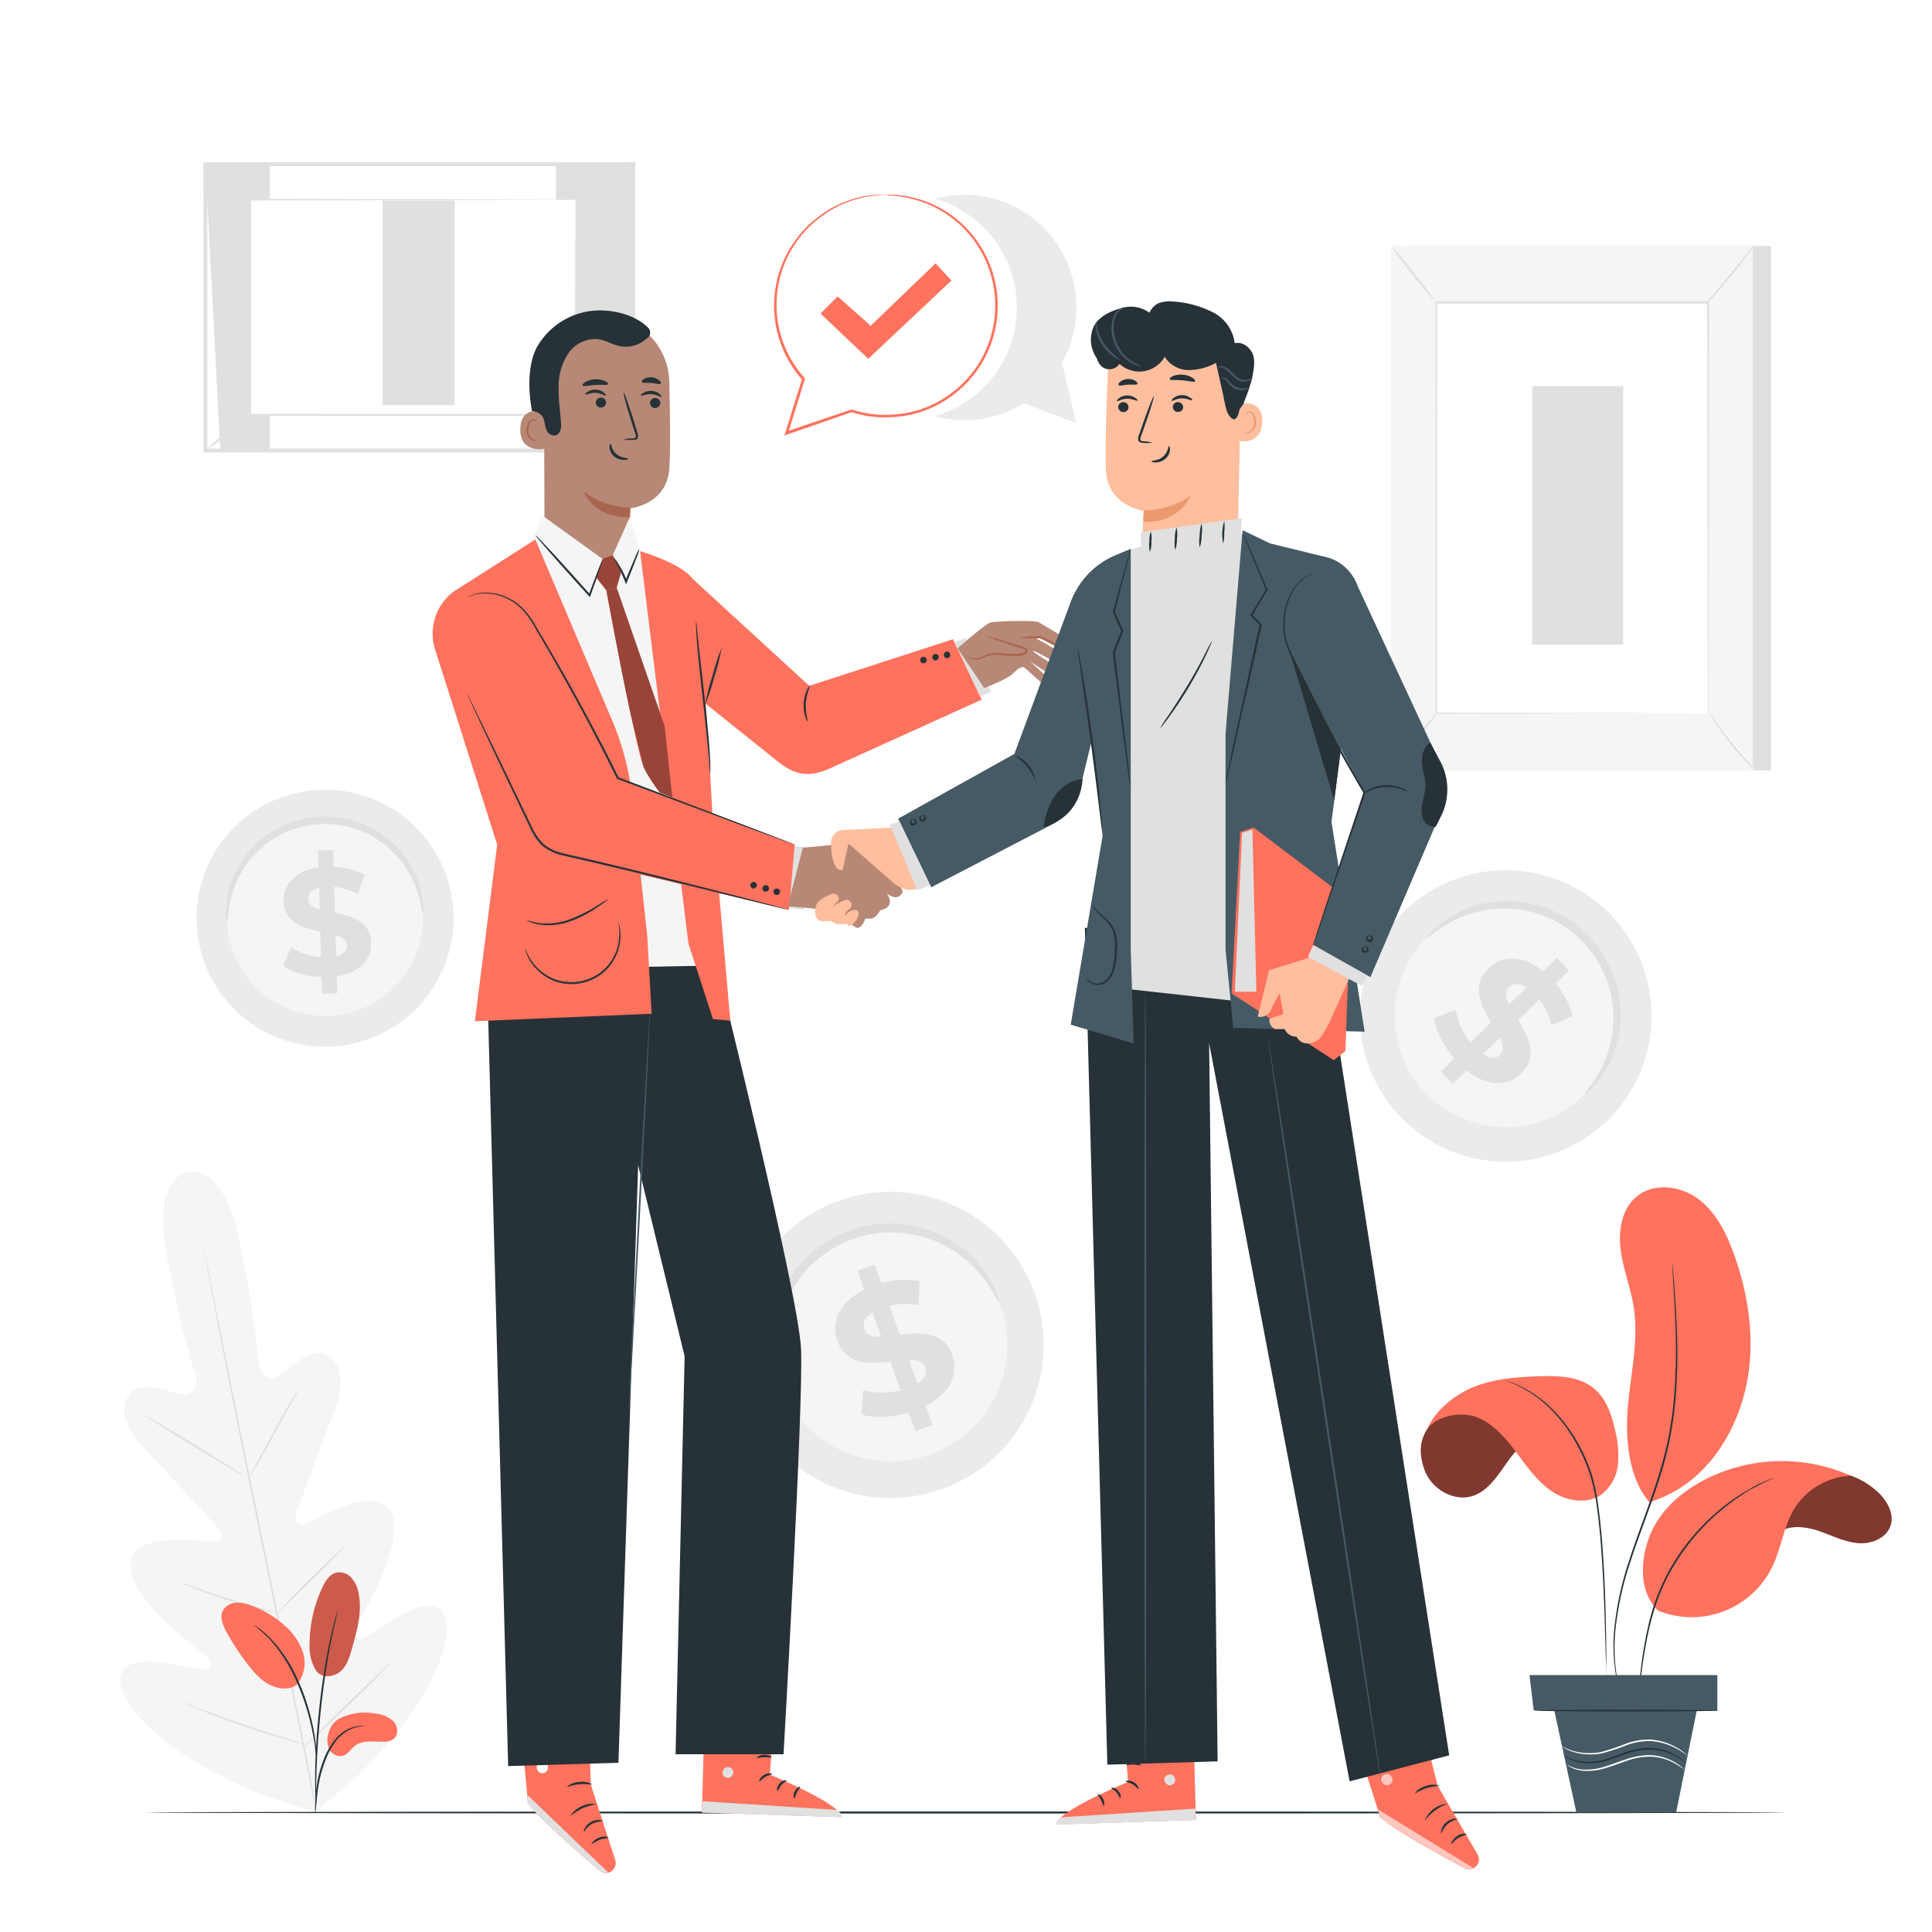 <svg class="animated" id="freepik_stories-business-deal" xmlns="http://www.w3.org/2000/svg" viewBox="0 0 500 500" version="1.1" xmlns:xlink="http://www.w3.org/1999/xlink" xmlns:svgjs="http://svgjs.com/svgjs"><style>svg#freepik_stories-business-deal:not(.animated) .animable {opacity: 0;}svg#freepik_stories-business-deal.animated #freepik--background-complete--inject-85 {animation: 1s 1 forwards cubic-bezier(.36,-0.01,.5,1.38) slideLeft;animation-delay: 0s;}svg#freepik_stories-business-deal.animated #freepik--speech-bubble--inject-85 {animation: 1.5s Infinite  linear floating;animation-delay: 0s;}            @keyframes slideLeft {                0% {                    opacity: 0;                    transform: translateX(-30px);                }                100% {                    opacity: 1;                    transform: translateX(0);                }            }                    @keyframes floating {                0% {                    opacity: 1;                    transform: translateY(0px);                }                50% {                    transform: translateY(-10px);                }                100% {                    opacity: 1;                    transform: translateY(0px);                }            }        </style><g id="freepik--background-complete--inject-85" class="animable animator-active" style="transform-origin: 244.703px 255.515px;"><path d="M48.68,303.35s9-3,13.32,17.82,5,32.27,5,32.27,1.42,4.49,4.72,2.71,8.84-7.89,13-5.39,4.38,8.17,1.42,15.52S77.22,390,76.7,391.44s-.27,3.87,2.18,3,17.91-10.82,22.2-3.2-7.3,26.75-8.53,28.86-1,3.21-.12,4.07,5.81-3,10.33-5.63,10.21-4.95,12.32-.34-1.14,20.44-22.86,41.67l-10.71,9.19-13.43-4.49c-28.18-11.35-37.22-24.75-37-29.81s6.34-5.12,11.52-4.38,11.17,2.42,11.7,1.27.28-2.23-1.67-3.72-20-14.74-18.89-23.42,19.16-5.37,21.74-5.51,1.9-2.48.87-3.62-12.72-14-18.26-19.7-7.55-10.87-4.6-14.89,10.3-.34,14,.05,3.33-4.31,3.33-4.31-3.77-10.87-7.71-31.72,5.76-21.53,5.76-21.53" style="fill: rgb(245, 245, 245); transform-origin: 73.352px 386.13px;" id="el2xo7b8gekqy" class="animable"></path><path d="M81.59,466.11c-3-15.31-7.2-36.42-12-59.73S60.53,362,57.5,346.7c-1.5-7.63-2.73-13.81-3.57-18.11-.42-2.12-.75-3.78-1-4.92-.12-.55-.2-1-.27-1.28s-.1-.44-.1-.44,0,.16.05.45.13.73.22,1.28c.21,1.15.51,2.82.89,4.94.78,4.29,1.95,10.49,3.43,18.14,2.94,15.31,7.2,36.42,12,59.72s9.08,44.41,12.11,59.7" style="fill: rgb(224, 224, 224); transform-origin: 67.075px 394.065px;" id="elb5usei59zpv" class="animable"></path><path d="M77.24,359.61a4.71,4.71,0,0,0-.6.82c-.36.55-.86,1.36-1.47,2.36-1.22,2-2.82,4.82-4.53,7.95l-4.34,8.05L65,381.23a4.68,4.68,0,0,0-.45.91,3.57,3.57,0,0,0,.61-.82c.36-.54.87-1.35,1.46-2.36,1.2-2,2.76-4.85,4.47-8l4.4-8c.53-.95,1-1.76,1.34-2.43A4.12,4.12,0,0,0,77.24,359.61Z" style="fill: rgb(224, 224, 224); transform-origin: 70.895px 370.875px;" id="elckz9j9pykt8" class="animable"></path><path d="M63.21,382c.07-.11-5.59-3.67-12.62-8s-12.81-7.66-12.88-7.55,5.58,3.68,12.62,8S63.14,382.16,63.21,382Z" style="fill: rgb(224, 224, 224); transform-origin: 50.46px 374.226px;" id="el770imyia8l8" class="animable"></path><path d="M72.15,417.5a4.21,4.21,0,0,0-1-.33l-2.73-.74c-2.3-.63-5.48-1.51-9-2.61s-6.59-2.17-8.83-3L48,409.89a4.59,4.59,0,0,0-1-.3,4.3,4.3,0,0,0,.93.47c.61.28,1.5.66,2.61,1.1,2.23.89,5.33,2,8.82,3.13s6.69,1.92,9,2.47c1.17.27,2.11.47,2.77.59A4.38,4.38,0,0,0,72.15,417.5Z" style="fill: rgb(224, 224, 224); transform-origin: 59.575px 413.545px;" id="elxy3vb6dok8" class="animable"></path><path d="M89.32,400a3.92,3.92,0,0,0-.75.61c-.46.42-1.11,1-1.91,1.79-1.6,1.53-3.78,3.66-6.17,6S76,413,74.41,414.57c-.76.79-1.38,1.44-1.8,1.9a3.6,3.6,0,0,0-.61.74,3.78,3.78,0,0,0,.75-.61c.45-.41,1.11-1,1.9-1.79,1.6-1.52,3.79-3.66,6.18-6s4.53-4.55,6.07-6.14c.77-.79,1.38-1.44,1.8-1.9A4,4,0,0,0,89.32,400Z" style="fill: rgb(224, 224, 224); transform-origin: 80.66px 408.605px;" id="elzrc0dn75lo" class="animable"></path><path d="M101.19,430.3a5.92,5.92,0,0,0-1,.79l-2.45,2.28c-2.06,1.95-4.88,4.66-8,7.68s-5.88,5.76-7.87,7.77l-2.35,2.4a6.55,6.55,0,0,0-.82.92,6.1,6.1,0,0,0,1-.79l2.46-2.29c2-1.94,4.87-4.65,8-7.67S96,435.63,98,433.62l2.35-2.4A6.8,6.8,0,0,0,101.19,430.3Z" style="fill: rgb(224, 224, 224); transform-origin: 89.945px 441.22px;" id="eloiqygqtafk" class="animable"></path><path d="M79.17,451.47a7,7,0,0,0-1.24-.45L74.5,450c-2.89-.9-6.89-2.16-11.26-3.67s-8.29-3-11.13-4L48.75,441a7.31,7.31,0,0,0-1.25-.41,7.17,7.17,0,0,0,1.18.59c.77.35,1.9.83,3.31,1.41,2.8,1.16,6.71,2.67,11.1,4.18s8.39,2.72,11.31,3.53c1.47.41,2.65.72,3.48.92A7.57,7.57,0,0,0,79.17,451.47Z" style="fill: rgb(224, 224, 224); transform-origin: 63.335px 446.03px;" id="elabqx7ppzcyr" class="animable"></path><rect x="364.7" y="63.65" width="93.63" height="135.71" style="fill: rgb(224, 224, 224); transform-origin: 411.515px 131.505px;" id="elpgp7fidt0nj" class="animable"></rect><rect x="360.01" y="63.65" width="93.63" height="135.71" style="fill: rgb(245, 245, 245); transform-origin: 406.825px 131.505px;" id="el141lqb462v19" class="animable"></rect><rect x="371.65" y="78.35" width="70.36" height="106.31" style="fill: rgb(255, 255, 255); transform-origin: 406.83px 131.505px;" id="elofizgd2hobn" class="animable"></rect><path d="M442,184.66s0-.18,0-.52,0-.85,0-1.51c0-1.34,0-3.29,0-5.83,0-5.1,0-12.52-.06-21.9,0-18.75-.07-45.29-.12-76.55l.24.23-70.36,0h0l.25-.25c0,40.1,0,77.08,0,106.31l-.2-.2,51.21.1,14.15.05,3.71,0c.84,0,1.29,0,1.29,0l-1.24,0-3.68,0-14.1.05-51.34.11h-.21v-.2c0-29.23,0-66.21-.05-106.31v-.26h.26l70.36,0h.23v.24c-.05,31.32-.09,57.92-.11,76.7,0,9.36-.05,16.77-.07,21.85,0,2.52,0,4.46,0,5.78,0,.65,0,1.14,0,1.49S442,184.66,442,184.66Z" style="fill: rgb(224, 224, 224); transform-origin: 406.915px 131.365px;" id="elp619sopwrjh" class="animable"></path><path d="M453.9,63.65a15.59,15.59,0,0,1-1.67,2.42c-1.08,1.46-2.63,3.44-4.39,5.57s-3.41,4-4.63,5.38a16.27,16.27,0,0,1-2.06,2.11,18,18,0,0,1,1.79-2.34l4.51-5.47,4.5-5.47A17.26,17.26,0,0,1,453.9,63.65Z" style="fill: rgb(224, 224, 224); transform-origin: 447.525px 71.39px;" id="el3zinl4tl7y5" class="animable"></path><path d="M442.37,184.32a87.15,87.15,0,0,0,12.27,15.34" style="fill: rgb(255, 255, 255); transform-origin: 448.505px 191.99px;" id="el3fuwe1j8h0r" class="animable"></path><path d="M454.64,199.66a13.27,13.27,0,0,1-2.14-1.94,66.57,66.57,0,0,1-4.63-5.22,69.23,69.23,0,0,1-4.08-5.67,13.7,13.7,0,0,1-1.42-2.51,19.48,19.48,0,0,1,1.72,2.31c1,1.45,2.49,3.43,4.18,5.55s3.31,4,4.49,5.29A20.41,20.41,0,0,1,454.64,199.66Z" style="fill: rgb(224, 224, 224); transform-origin: 448.505px 191.99px;" id="el82botnrierx" class="animable"></path><path d="M360,199.25l12.26-15.13" style="fill: rgb(255, 255, 255); transform-origin: 366.13px 191.685px;" id="eldoh03zyeddn" class="animable"></path><path d="M372.26,184.12a90.29,90.29,0,0,1-5.93,7.72,93.93,93.93,0,0,1-6.33,7.41,93.9,93.9,0,0,1,5.93-7.73A94.8,94.8,0,0,1,372.26,184.12Z" style="fill: rgb(224, 224, 224); transform-origin: 366.13px 191.685px;" id="el66cu45olrax" class="animable"></path><path d="M360,63.65a84.68,84.68,0,0,1,6,7.11,85.38,85.38,0,0,1,5.55,7.44,84.78,84.78,0,0,1-5.95-7.12A85.21,85.21,0,0,1,360,63.65Z" style="fill: rgb(224, 224, 224); transform-origin: 365.775px 70.925px;" id="elyc60hm5eqah" class="animable"></path><rect x="396.53" y="99.93" width="23.56" height="66.89" style="fill: rgb(224, 224, 224); transform-origin: 408.31px 133.375px;" id="ely3uwmpt873h" class="animable"></rect><polygon points="164.42 41.97 164.42 116.74 57.02 116.74 53.16 42.49 164.42 41.97" style="fill: rgb(224, 224, 224); transform-origin: 108.79px 79.355px;" id="eljh41quuoa2j" class="animable"></polygon><g id="eljbeohhzn1f"><rect x="69.81" y="25.84" width="74.09" height="107.4" style="fill: rgb(255, 255, 255); transform-origin: 106.855px 79.54px; transform: rotate(-90deg);" class="animable"></rect></g><path d="M161.06,117.09H52.65V42H161.06Zm-107.4-1H160V43H53.66Z" style="fill: rgb(224, 224, 224); transform-origin: 106.855px 79.545px;" id="elkso1v1tn5x" class="animable"></path><rect x="64.79" y="51.7" width="84.13" height="55.68" style="fill: rgb(255, 255, 255); transform-origin: 106.855px 79.54px;" id="eliluto6yiwa" class="animable"></rect><path d="M148.92,51.7h-1.61l-4.62,0-17.34.07-60.56.12L65,51.7c0,17,0,35.86,0,55.67h0l-.26-.27,84.13.06-.21.21c0-16.95.08-30.84.11-40.52,0-4.83,0-8.61.05-11.2q0-1.92,0-2.94c0-.67,0-1,0-1s0,.32,0,1,0,1.65,0,2.91c0,2.58,0,6.34.05,11.15,0,9.71.06,23.65.11,40.65v.21h-.21l-84.13,0h-.27v-.26h0c0-19.81,0-38.66,0-55.67v-.25h.25l60.72.12,17.28.07,4.57,0h1.17Z" style="fill: rgb(224, 224, 224); transform-origin: 106.675px 79.54px;" id="elkped2ofqywi" class="animable"></path><path d="M53.15,42.28A9.09,9.09,0,0,1,55,43.48c1.1.79,2.6,1.92,4.21,3.21s3,2.52,4,3.43a8.94,8.94,0,0,1,1.54,1.58c-.1.11-2.69-2-5.91-4.6A59.2,59.2,0,0,1,53.15,42.28Z" style="fill: rgb(224, 224, 224); transform-origin: 58.95px 46.992px;" id="elfvef4tfqv4c" class="animable"></path><path d="M160.55,42.49a51.44,51.44,0,0,1-5.65,4.81,53.5,53.5,0,0,1-6,4.4,52.12,52.12,0,0,1,5.65-4.82A52.58,52.58,0,0,1,160.55,42.49Z" style="fill: rgb(224, 224, 224); transform-origin: 154.725px 47.095px;" id="elvt3f13n2w2" class="animable"></path><path d="M160.47,116.6l-12-9.71" style="fill: rgb(255, 255, 255); transform-origin: 154.47px 111.745px;" id="elp2tbhtl2nz" class="animable"></path><path d="M148.49,106.89a57.5,57.5,0,0,1,6.16,4.65,56.38,56.38,0,0,1,5.82,5.06,56.36,56.36,0,0,1-6.16-4.65A57.84,57.84,0,0,1,148.49,106.89Z" style="fill: rgb(224, 224, 224); transform-origin: 154.48px 111.745px;" id="ellw1zojxjxrc" class="animable"></path><path d="M53.15,116.58a53.09,53.09,0,0,1,5.6-4.76,50.7,50.7,0,0,1,5.92-4.34,51,51,0,0,1-5.59,4.76A49.35,49.35,0,0,1,53.15,116.58Z" style="fill: rgb(224, 224, 224); transform-origin: 58.91px 112.03px;" id="elefqrl384trs" class="animable"></path><g id="elgk1e5iyd18q"><rect x="99.02" y="51.9" width="18.64" height="52.94" style="fill: rgb(224, 224, 224); transform-origin: 108.34px 78.37px; transform: rotate(-90deg);" class="animable"></rect></g><path d="M415.71,290.24A37.73,37.73,0,1,1,417.08,237,37.69,37.69,0,0,1,415.71,290.24Z" style="fill: rgb(235, 235, 235); transform-origin: 389.683px 262.932px;" id="elg29axks3lla" class="animable"></path><path d="M409.54,283.73a28.76,28.76,0,1,1,1-40.61A28.73,28.73,0,0,1,409.54,283.73Z" style="fill: rgb(245, 245, 245); transform-origin: 389.691px 262.924px;" id="eliyrcws8fvhd" class="animable"></path><path d="M410.19,283.1c-.13-.12.7-1.08,2-2.93a30.26,30.26,0,0,0,4.12-8.47,29.74,29.74,0,0,0,1.17-6.36A28.31,28.31,0,0,0,417,258a26.21,26.21,0,0,0-1-3.86,27.82,27.82,0,0,0-3.92-7.49,30.38,30.38,0,0,0-2.89-3.36,31.41,31.41,0,0,0-3.39-2.87,28.71,28.71,0,0,0-3.68-2.24,26.92,26.92,0,0,0-3.84-1.6,26.5,26.5,0,0,0-3.87-1,28.73,28.73,0,0,0-7.38-.38,29.55,29.55,0,0,0-6.35,1.23,30.58,30.58,0,0,0-8.43,4.2c-1.84,1.29-2.78,2.13-2.91,2s.65-1.14,2.38-2.69a26.74,26.74,0,0,1,8.46-5,28.87,28.87,0,0,1,6.67-1.58,29.26,29.26,0,0,1,7.89.2,27.81,27.81,0,0,1,4.18,1,27.23,27.23,0,0,1,4.16,1.68,29.16,29.16,0,0,1,4,2.38,33.36,33.36,0,0,1,3.67,3.09,31.25,31.25,0,0,1,3.11,3.63,29.35,29.35,0,0,1,2.43,4,28.71,28.71,0,0,1,1.71,4.14,27,27,0,0,1,1,4.17,29.46,29.46,0,0,1,.27,7.9,29.15,29.15,0,0,1-1.51,6.68,26.88,26.88,0,0,1-4.92,8.51C411.32,282.44,410.28,283.19,410.19,283.1Z" style="fill: rgb(224, 224, 224); transform-origin: 394.372px 258.145px;" id="ele7q4incflwj" class="animable"></path><path d="M379.54,277,376,280.51l-3.12-3.2,3.48-3.4c-2.89-3.36-4.87-7.37-5.21-10.47l5.62-2.05a18.08,18.08,0,0,0,3.79,8.43l5.34-5.22c-2.6-4.39-5.29-9.52-.71-14,3.4-3.31,8.71-3.68,14.22.81l3.56-3.47,3.12,3.21-3.49,3.4A20.29,20.29,0,0,1,407,263l-5.5,2.25a18.59,18.59,0,0,0-3.11-6.53L392.89,264c2.64,4.37,5.26,9.43.75,13.83C390.31,281.07,385.05,281.45,379.54,277Zm11-17,4.55-4.44c-2-1.32-3.63-1.08-4.68,0S389.64,258.17,390.57,260Zm-2.34,13c1.12-1.09.82-2.61,0-4.46l-4.42,4.31C385.68,274.15,387.2,274,388.23,273Z" style="fill: rgb(224, 224, 224); transform-origin: 389.075px 264.225px;" id="el297z4436e37" class="animable"></path><path d="M267.87,335a39.62,39.62,0,1,1-50.37-24.38A39.57,39.57,0,0,1,267.87,335Z" style="fill: rgb(235, 235, 235); transform-origin: 230.464px 348.052px;" id="eluubz52ou88b" class="animable"></path><path d="M259,338.07a30.19,30.19,0,1,1-38.39-18.58A30.17,30.17,0,0,1,259,338.07Z" style="fill: rgb(245, 245, 245); transform-origin: 230.495px 348.013px;" id="elw89gmihmpj" class="animable"></path><path d="M258.65,337.18c-.17.07-.73-1.14-1.94-3.17a32.31,32.31,0,0,0-6.32-7.6,31.13,31.13,0,0,0-5.58-3.88,30.08,30.08,0,0,0-7.24-2.76,27.72,27.72,0,0,0-4.14-.69,29.36,29.36,0,0,0-8.85.5,33,33,0,0,0-4.47,1.31,32.61,32.61,0,0,0-4.21,2,28.28,28.28,0,0,0-3.74,2.55,27.51,27.51,0,0,0-3.2,3,28.52,28.52,0,0,0-2.62,3.28,30,30,0,0,0-3.56,6.89,31.4,31.4,0,0,0-1.57,6.6,32,32,0,0,0,.36,9.88c.45,2.32.84,3.59.67,3.66s-.81-1.12-1.54-3.44A28,28,0,0,1,199.58,345a30.11,30.11,0,0,1,5-14.53,28.68,28.68,0,0,1,2.76-3.57,29.17,29.17,0,0,1,3.4-3.25,30.17,30.17,0,0,1,4-2.78,32,32,0,0,1,4.53-2.17,32.76,32.76,0,0,1,4.83-1.41,31.07,31.07,0,0,1,4.84-.6,29.41,29.41,0,0,1,4.71.15,29.91,29.91,0,0,1,4.43.82,31.55,31.55,0,0,1,7.67,3.16,30.93,30.93,0,0,1,5.74,4.35,27.87,27.87,0,0,1,6,8.38C258.51,335.81,258.78,337.13,258.65,337.18Z" style="fill: rgb(224, 224, 224); transform-origin: 229.088px 337.704px;" id="elz7dkiid04u" class="animable"></path><path d="M239.56,363.86l1.79,4.94-4.41,1.6-1.75-4.81c-4.46,1.32-9.15,1.47-12.27.45l.48-6.26a19.05,19.05,0,0,0,9.7,0l-2.68-7.38c-5.33.59-11.4.94-13.69-5.37-1.69-4.68.25-9.93,6.94-13.25l-1.78-4.9,4.41-1.61,1.75,4.82a21.09,21.09,0,0,1,9.93-.56l-.23,6.23a19.4,19.4,0,0,0-7.59.15l2.72,7.51c5.32-.63,11.3-.95,13.55,5.27C248.1,355.31,246.19,360.5,239.56,363.86Zm-11.49-17.92-2.28-6.26c-2.14,1.37-2.6,3-2.08,4.45S225.9,346,228.07,345.94Zm11.45,7.89c-.56-1.55-2.14-1.92-4.28-1.89l2.21,6.09C239.48,356.74,240,355.24,239.52,353.83Z" style="fill: rgb(224, 224, 224); transform-origin: 231.577px 348.835px;" id="elz2gt5vw7j9" class="animable"></path><path d="M117.36,237.14A33.25,33.25,0,1,1,83.7,204.39,33.22,33.22,0,0,1,117.36,237.14Z" style="fill: rgb(235, 235, 235); transform-origin: 84.114px 237.637px;" id="elxqratxzif7" class="animable"></path><path d="M109.45,237.24a25.34,25.34,0,1,1-25.65-25A25.3,25.3,0,0,1,109.45,237.24Z" style="fill: rgb(245, 245, 245); transform-origin: 84.112px 237.578px;" id="elz2yuwjn4mq" class="animable"></path><path d="M109.44,236.45c-.16,0-.28-1.1-.71-3a26.84,26.84,0,0,0-3-7.73A25.13,25.13,0,0,0,97.26,217a23.66,23.66,0,0,0-3.12-1.65,22.7,22.7,0,0,0-3.45-1.22,23.88,23.88,0,0,0-3.73-.72,26.71,26.71,0,0,0-3.91-.14,27.42,27.42,0,0,0-3.88.48,25.55,25.55,0,0,0-3.65,1,22.57,22.57,0,0,0-3.34,1.53,23.44,23.44,0,0,0-3,1.91,25.1,25.1,0,0,0-4.65,4.54,25.78,25.78,0,0,0-3,4.85,27,27,0,0,0-2.33,8c-.26,2-.28,3.09-.44,3.09s-.35-1.1-.31-3.15a23.38,23.38,0,0,1,1.82-8.46,25.88,25.88,0,0,1,3-5.26,26.46,26.46,0,0,1,4.85-5,24.94,24.94,0,0,1,3.14-2.11,25.78,25.78,0,0,1,7.51-2.84,28.73,28.73,0,0,1,4.19-.53,29.42,29.42,0,0,1,4.21.16,26.25,26.25,0,0,1,4,.81,23.76,23.76,0,0,1,3.71,1.37,24.43,24.43,0,0,1,3.31,1.82,26,26,0,0,1,5.27,4.55,25.49,25.49,0,0,1,3.42,5,23.29,23.29,0,0,1,2.56,8.27C109.69,235.32,109.55,236.45,109.44,236.45Z" style="fill: rgb(224, 224, 224); transform-origin: 84.012px 224.987px;" id="el768vbcr6i2q" class="animable"></path><path d="M87.17,252.64l.12,4.41-3.94.11-.12-4.3c-3.9-.13-7.68-1.25-9.89-2.88l2-4.87a15.91,15.91,0,0,0,7.72,2.59l-.17-6.58c-4.41-.94-9.33-2.27-9.48-7.9-.11-4.18,2.82-7.85,9-8.72l-.12-4.38,3.94-.1.12,4.29a17.89,17.89,0,0,1,8.06,2.19l-1.84,4.9a16.25,16.25,0,0,0-6.08-1.89l.18,6.7c4.4.91,9.24,2.24,9.39,7.79C96.23,248.1,93.33,251.72,87.17,252.64Zm-4.41-17.31-.15-5.59c-2.08.52-2.87,1.69-2.84,3S81,234.83,82.76,235.33Zm7,9.31c0-1.38-1.2-2.09-2.91-2.64l.15,5.44C89,247,89.83,245.9,89.79,244.64Z" style="fill: rgb(224, 224, 224); transform-origin: 84.704px 238.59px;" id="ela52sy2s9ae" class="animable"></path><path d="M274.85,93.88a29.38,29.38,0,0,0,3.7-14.31A29,29,0,0,0,249.71,50.4,28.52,28.52,0,0,0,242,51.45a29.27,29.27,0,0,1,0,56.25,28.56,28.56,0,0,0,23-3.38l13.56,5.24Z" style="fill: rgb(235, 235, 235); transform-origin: 260.28px 79.98px;" id="eljvjw4w5m7o" class="animable"></path></g><g id="freepik--Floor--inject-85" class="animable" style="transform-origin: 250px 469.075px;"><path d="M462.37,469.08c0,.14-95.09.26-212.36.26s-212.38-.12-212.38-.26,95.07-.27,212.38-.27S462.37,468.93,462.37,469.08Z" style="fill: rgb(38, 50, 56); transform-origin: 250px 469.075px;" id="elnmmzhk8crvm" class="animable"></path></g><g id="freepik--Characters--inject-85" class="animable" style="transform-origin: 247.354px 281.353px;"><path d="M152.09,437l.81,24.88,6.32,19.5a2.55,2.55,0,0,1-1.8,3.26h0a2.54,2.54,0,0,1-2.28-.53c-4-3.43-18.63-16.11-18.59-17.93,0-2.12-2.61-26.2-2.61-26.2Z" style="fill: rgb(255, 114, 94); transform-origin: 146.642px 460.86px;" id="elpx8b93m928g" class="animable"></path><path d="M157.42,484.61l-21-20.14.06,1a3.84,3.84,0,0,0,1.05,2.44c1.68,1.76,6.43,6.54,17.51,16.12a2.54,2.54,0,0,0,2.35.53Z" style="fill: rgb(224, 224, 224); transform-origin: 146.92px 474.562px;" id="elbzhgd8sie3e" class="animable"></path><path d="M141.11,456.16a1.54,1.54,0,0,1,.53,2,1.47,1.47,0,0,1-2,.55,1.62,1.62,0,0,1-.56-2.11,1.54,1.54,0,0,1,2.11-.34" style="fill: rgb(255, 255, 255); transform-origin: 140.355px 457.443px;" id="ele4kghukj0dr" class="animable"></path><path d="M151.13,474.07c.14.06.63-1.28,2.07-2.06a7.85,7.85,0,0,1,2.83-.71c0-.06-.3-.23-.89-.28a3.94,3.94,0,0,0-2.21.51,4,4,0,0,0-1.58,1.62C151.08,473.68,151.07,474.05,151.13,474.07Z" style="fill: rgb(38, 50, 56); transform-origin: 153.565px 472.542px;" id="elhi2ngg4qh5c" class="animable"></path><path d="M153.09,477.3a18.67,18.67,0,0,1,2.14-1.2,19.88,19.88,0,0,1,2.41-.44,2.79,2.79,0,0,0-2.6-.07C153.6,476.1,153,477.24,153.09,477.3Z" style="fill: rgb(38, 50, 56); transform-origin: 155.361px 476.301px;" id="elw67eza72esg" class="animable"></path><path d="M147.59,470a26.84,26.84,0,0,1,3.19-2.06,25.62,25.62,0,0,1,3.64-1.07,7,7,0,0,0-6.83,3.13Z" style="fill: rgb(38, 50, 56); transform-origin: 151.005px 468.402px;" id="elsipqfxorbad" class="animable"></path><path d="M146.71,462.44c.08.14,1.42-.51,3.2-.67s3.23.18,3.27,0a4.92,4.92,0,0,0-3.32-.58A5,5,0,0,0,146.71,462.44Z" style="fill: rgb(38, 50, 56); transform-origin: 149.945px 461.787px;" id="eldp0awmq7c0n" class="animable"></path><path d="M146.29,455.14a12.5,12.5,0,0,1,3.31-.79,12.15,12.15,0,0,1,3.34.65c0-.06-.25-.35-.84-.65a5.44,5.44,0,0,0-2.51-.54,5.53,5.53,0,0,0-2.49.64C146.53,454.78,146.25,455.09,146.29,455.14Z" style="fill: rgb(38, 50, 56); transform-origin: 149.613px 454.474px;" id="el2ifpqm4rfqg" class="animable"></path><path d="M149.48,453a2.19,2.19,0,0,0,0-1,6.66,6.66,0,0,0-.88-2.42,3,3,0,0,0-1.32-1.31,1,1,0,0,0-1.14.29,1.62,1.62,0,0,0-.33,1.15,3.6,3.6,0,0,0,3.34,3.15,4.18,4.18,0,0,0,4-2.41,1.46,1.46,0,0,0,0-1.21,1,1,0,0,0-1.08-.47,3.53,3.53,0,0,0-1.59.94,7.24,7.24,0,0,0-1.59,2,2.2,2.2,0,0,0-.33.88,11.73,11.73,0,0,1,2.17-2.61,3.41,3.41,0,0,1,1.41-.79.54.54,0,0,1,.59.26,1,1,0,0,1-.05.79,3.75,3.75,0,0,1-3.48,2.06,3.14,3.14,0,0,1-2.87-2.64,1.17,1.17,0,0,1,.2-.81.54.54,0,0,1,.62-.17,2.61,2.61,0,0,1,1.14,1.09A9.71,9.71,0,0,1,149.48,453Z" style="fill: rgb(38, 50, 56); transform-origin: 149.542px 450.599px;" id="elcscqcf7w0k" class="animable"></path><path d="M200.53,440.66l-1.29,18.61s18.49,7.56,18.58,11l-36.17-1.2.82-29.08Z" style="fill: rgb(255, 114, 94); transform-origin: 199.735px 455.13px;" id="elpgjm4z6obin" class="animable"></path><path d="M188.11,457.33A1.49,1.49,0,0,0,187,459a1.43,1.43,0,0,0,1.63,1.09,1.56,1.56,0,0,0,1.13-1.76,1.47,1.47,0,0,0-1.81-.94" style="fill: rgb(224, 224, 224); transform-origin: 188.382px 458.72px;" id="elk8txffdvwsd" class="animable"></path><path d="M181.65,469.09l.2-2.93,34.61,2.25s1.58.76,1.36,1.88Z" style="fill: rgb(224, 224, 224); transform-origin: 199.745px 468.225px;" id="elas6ziyo08rq" class="animable"></path><path d="M199.84,459.11c0,.17-.9.22-1.79.76s-1.37,1.27-1.53,1.19.13-1.08,1.22-1.72S199.88,459,199.84,459.11Z" style="fill: rgb(38, 50, 56); transform-origin: 198.16px 460.005px;" id="elzx1s4twhhw" class="animable"></path><path d="M203.58,460.8c0,.17-.74.45-1.37,1.18s-.82,1.51-1,1.49-.25-1,.54-1.9S203.58,460.63,203.58,460.8Z" style="fill: rgb(38, 50, 56); transform-origin: 202.337px 462.096px;" id="elakv3ban70lk" class="animable"></path><path d="M205.58,465.41c-.16,0-.38-.85.11-1.81s1.32-1.31,1.39-1.16-.45.65-.84,1.44S205.76,465.4,205.58,465.41Z" style="fill: rgb(38, 50, 56); transform-origin: 206.238px 463.908px;" id="el6ncvzwv3jye" class="animable"></path><path d="M199.66,454.83c-.08.16-.88-.11-1.88-.07s-1.79.32-1.88.16.68-.76,1.86-.78S199.75,454.7,199.66,454.83Z" style="fill: rgb(38, 50, 56); transform-origin: 197.78px 454.554px;" id="el3it99hsi7s8" class="animable"></path><path d="M199.85,451.07A3.29,3.29,0,0,1,198,451a7.89,7.89,0,0,1-1.88-.64,8.33,8.33,0,0,1-1-.59,2,2,0,0,1-.53-.44.76.76,0,0,1-.05-.94,1,1,0,0,1,.79-.38,2.53,2.53,0,0,1,.67.11,7,7,0,0,1,1.12.43,6.31,6.31,0,0,1,1.63,1.15c.81.81,1.08,1.47,1,1.51s-.48-.51-1.31-1.18a6.9,6.9,0,0,0-1.58-1,6.56,6.56,0,0,0-1-.35c-.38-.12-.71-.13-.81,0s-.05.09,0,.2a2,2,0,0,0,.39.33,10.72,10.72,0,0,0,.94.57,9.53,9.53,0,0,0,1.73.73A14.48,14.48,0,0,1,199.85,451.07Z" style="fill: rgb(38, 50, 56); transform-origin: 197.125px 449.611px;" id="elk6jdqw0up9" class="animable"></path><path d="M199.61,451.32a3,3,0,0,1-.42-1.77,6.12,6.12,0,0,1,.81-3.06,1.49,1.49,0,0,1,1.19-.87.85.85,0,0,1,.74.53,2.31,2.31,0,0,1,.16.67,3.81,3.81,0,0,1,0,1.22,4.08,4.08,0,0,1-.83,1.84c-.74.92-1.48,1.11-1.5,1s.57-.41,1.15-1.29a4.27,4.27,0,0,0,.63-1.68,4.1,4.1,0,0,0,0-1.05c-.05-.39-.18-.7-.33-.67s-.49.27-.65.58a5.74,5.74,0,0,0-.48,1,6.38,6.38,0,0,0-.41,1.8C199.54,450.63,199.71,451.3,199.61,451.32Z" style="fill: rgb(38, 50, 56); transform-origin: 200.66px 448.47px;" id="elul3vs5z2hu" class="animable"></path><polygon points="126.17 257.02 131.51 457.06 160.05 456.21 166.85 250.2 126.17 257.02" style="fill: rgb(38, 50, 56); transform-origin: 146.51px 353.63px;" id="elwtfwwadd8hh" class="animable"></polygon><path d="M185.48,249.86s21.18,84.8,21.83,99.26S202.78,454,202.78,454H174.84L177.18,351,156,263.94l5.13-13.63Z" style="fill: rgb(38, 50, 56); transform-origin: 181.683px 351.93px;" id="el2j8c6l9y4xk" class="animable"></path><path d="M168.24,260.27a1.23,1.23,0,0,1,0,.28l0,.79c0,.74-.06,1.75-.11,3.05-.12,2.68-.3,6.5-.51,11.2-.49,9.49-1.16,22.54-1.9,37s-1.52,27.45-2,36.94c-.28,4.7-.52,8.51-.68,11.2-.09,1.29-.16,2.31-.21,3,0,.32-.05.59-.07.79a1.14,1.14,0,0,1,0,.27,1.1,1.1,0,0,1,0-.27c0-.21,0-.47,0-.79,0-.74.07-1.76.12-3.05.12-2.68.3-6.5.51-11.2.49-9.49,1.16-22.54,1.89-37s1.52-27.45,2.05-36.94c.28-4.7.51-8.51.68-11.19.09-1.29.16-2.31.21-3.05,0-.32.05-.58.07-.79A.72.72,0,0,1,168.24,260.27Z" style="fill: rgb(69, 90, 100); transform-origin: 165.521px 312.53px;" id="eljsxleouvrs" class="animable"></path><path d="M165.1,141.12s10.37,51.44,10.52,65.93,5.24,42.81,5.24,42.81H136l-1-78.37-3.2-23.37,6.74-9.62Z" style="fill: rgb(245, 245, 245); transform-origin: 156.33px 194.18px;" id="elhyglxdf0nds" class="animable"></path><path d="M165.65,142.63s10.71,3.15,13.54,7.11c2.23,3.13,5.25,62.29,5.25,62.29L189,264.15l-4.49-.42-6.34-19.51Z" style="fill: rgb(255, 114, 94); transform-origin: 177.325px 203.39px;" id="eluonaixxp4z" class="animable"></path><path d="M179.19,149.74l30.24,27.75,37.21-12.06,7.42,15.63-39.71,18c-5.67,2.42-9.23,1.09-13.17-2.07l-20.83-16.68Z" style="fill: rgb(255, 114, 94); transform-origin: 216.625px 175.023px;" id="elall6d51e4tp" class="animable"></path><path d="M239.72,170.41a.83.83,0,0,1-.34,1.11.81.81,0,0,1-1.1-.34.8.8,0,0,1,.33-1.1A.83.83,0,0,1,239.72,170.41Z" style="fill: rgb(38, 50, 56); transform-origin: 238.996px 170.8px;" id="elf2ibsogarnt" class="animable"></path><path d="M239,171.64a.69.69,0,0,1-.25,0,.84.84,0,0,1-.5-.41.88.88,0,0,1-.06-.64.86.86,0,0,1,1.05-.56.85.85,0,0,1,.5.41.84.84,0,0,1,.06.64.82.82,0,0,1-.41.5A.78.78,0,0,1,239,171.64Zm0-1.63a.84.84,0,0,0-.37.09.81.81,0,0,0-.38.47.79.79,0,0,0,.06.6.79.79,0,0,0,1.07.32.76.76,0,0,0,.38-.46.81.81,0,0,0-.06-.61A.79.79,0,0,0,239,170Z" style="fill: rgb(38, 50, 56); transform-origin: 238.996px 170.825px;" id="elb3f44o85msw" class="animable"></path><path d="M242.84,169.67a.83.83,0,0,1-.34,1.11.81.81,0,0,1-1.1-.34.8.8,0,0,1,.33-1.1A.81.81,0,0,1,242.84,169.67Z" style="fill: rgb(38, 50, 56); transform-origin: 242.116px 170.057px;" id="ele9lklcq6ker" class="animable"></path><path d="M242.12,170.9a.69.69,0,0,1-.25,0,.84.84,0,0,1-.5-.41.85.85,0,0,1,.35-1.14.85.85,0,0,1,1.14.35.84.84,0,0,1,.06.64.85.85,0,0,1-.41.5A.9.9,0,0,1,242.12,170.9Zm0-1.64a.86.86,0,0,0-.37.1.79.79,0,0,0-.32,1.07.75.75,0,0,0,.47.38.79.79,0,1,0,.45-1.51A.85.85,0,0,0,242.11,169.26Z" style="fill: rgb(38, 50, 56); transform-origin: 242.123px 170.083px;" id="elruwxz3ozrd" class="animable"></path><path d="M245.8,169.07a.81.81,0,0,1-.33,1.11.83.83,0,0,1-1.11-.34.81.81,0,0,1,.34-1.1A.8.8,0,0,1,245.8,169.07Z" style="fill: rgb(38, 50, 56); transform-origin: 245.083px 169.456px;" id="el9dl014wr61i" class="animable"></path><path d="M245.09,170.3a.69.69,0,0,1-.25,0,.84.84,0,0,1-.56-1,.8.8,0,0,1,.41-.49.84.84,0,0,1,1.14.34h0a.85.85,0,0,1-.35,1.14A.9.9,0,0,1,245.09,170.3Zm0-1.63a.84.84,0,0,0-.37.09.79.79,0,0,0-.32,1.07.75.75,0,0,0,.46.38.81.81,0,0,0,.61-.06.79.79,0,0,0,.32-1.07h0A.79.79,0,0,0,245.08,168.67Z" style="fill: rgb(38, 50, 56); transform-origin: 245.091px 169.493px;" id="elapthx4269lk" class="animable"></path><polygon points="247.01 166.21 249.89 165.16 256.5 179.08 253.69 180.28 247.01 166.21" style="fill: rgb(224, 224, 224); transform-origin: 251.755px 172.72px;" id="eldn2uietzpu9" class="animable"></polygon><path d="M180.16,160.71a9,9,0,0,1,.17,1.55c.11,1.1.26,2.52.44,4.24.41,3.67,1,8.56,1.58,14s1.09,10.41,1.31,14c.12,1.8.17,3.26.18,4.27a7.57,7.57,0,0,1-.05,1.56,9.18,9.18,0,0,1-.15-1.55c-.07-1-.18-2.46-.35-4.25-.32-3.58-.85-8.53-1.46-14s-1.13-10.4-1.43-14c-.15-1.8-.23-3.26-.27-4.27A7.84,7.84,0,0,1,180.16,160.71Z" style="fill: rgb(38, 50, 56); transform-origin: 181.982px 180.52px;" id="el1tyvgbq5qch" class="animable"></path><path d="M186.77,167.65a58.16,58.16,0,0,1-1.9,7.46,58.65,58.65,0,0,1-2.39,7.31,57,57,0,0,1,1.89-7.46A57,57,0,0,1,186.77,167.65Z" style="fill: rgb(38, 50, 56); transform-origin: 184.625px 175.035px;" id="ellnnyg8yq5o" class="animable"></path><path d="M209.11,186.86a3.16,3.16,0,0,1-.67-1.32,9.57,9.57,0,0,1,.44-7,3.33,3.33,0,0,1,.83-1.23,18.77,18.77,0,0,0-1.2,4.74A18.65,18.65,0,0,0,209.11,186.86Z" style="fill: rgb(38, 50, 56); transform-origin: 208.843px 182.085px;" id="elc2j5big70fd" class="animable"></path><polygon points="205.65 219.01 209.52 219.31 207.99 235.45 204.25 235.03 205.65 219.01" style="fill: rgb(224, 224, 224); transform-origin: 206.885px 227.23px;" id="elao4f6pr8wyj" class="animable"></polygon><path d="M138.54,139.62l-20.87,13.31a13.54,13.54,0,0,0-5,15.37l16,50.29-5.77,45.7,45.74-1.94-1.12-20-3.88-35.84a71,71,0,0,0-4.91-19.34Z" style="fill: rgb(255, 114, 94); transform-origin: 140.3px 201.955px;" id="elg3a8fvgj96f" class="animable"></path><path d="M116.74,171.05l20.87,43.68a12.92,12.92,0,0,0,8.68,7l57.92,13.72,1.48-16.86L161.48,202l-22.24-42.68a12.7,12.7,0,0,0-17.82-5h0A12.69,12.69,0,0,0,116.74,171.05Z" style="fill: rgb(255, 114, 94); transform-origin: 160.495px 193.972px;" id="el21fdz2ao18" class="animable"></path><path d="M205.69,218.59a.78.78,0,0,1-.24-.06l-.68-.23-2.62-.94-9.7-3.57-32.69-12.22-.09,0,0-.1-3.85-7.62c-3.62-7.06-7.23-13.71-10.61-19.71-1.69-3-3.32-5.83-4.86-8.47l-2.24-3.82c-.36-.62-.72-1.21-1.1-1.76a14.76,14.76,0,0,0-1.18-1.58,13.9,13.9,0,0,0-5.56-4,12.55,12.55,0,0,0-5.13-.92,9.09,9.09,0,0,0-4.3,1.15,1.19,1.19,0,0,1,.24-.17,4.39,4.39,0,0,1,.77-.43,9.16,9.16,0,0,1,3.28-.75,12.7,12.7,0,0,1,5.24.84,14.22,14.22,0,0,1,5.74,4.07,15,15,0,0,1,1.22,1.6c.4.57.77,1.16,1.12,1.78l2.27,3.8q2.34,4,4.91,8.46c3.4,6,7,12.63,10.66,19.7,1.33,2.61,2.63,5.18,3.84,7.64l-.14-.13,32.63,12.38,9.64,3.71,2.59,1,.67.27Z" style="fill: rgb(38, 50, 56); transform-origin: 163.265px 185.982px;" id="ela2wx4mqphwa" class="animable"></path><path d="M195.85,229.1a.82.82,0,0,1-1.64,0,.82.82,0,0,1,1.64,0Z" style="fill: rgb(38, 50, 56); transform-origin: 195.03px 229.1px;" id="el1af7wo42she" class="animable"></path><path d="M195,229.94a.84.84,0,1,1,.84-.84A.84.84,0,0,1,195,229.94Zm0-1.63a.79.79,0,1,0,.79.79A.79.79,0,0,0,195,228.31Z" style="fill: rgb(38, 50, 56); transform-origin: 195px 229.1px;" id="el3bazglurbp1" class="animable"></path><path d="M199,229.92a.82.82,0,1,1-.82-.82A.82.82,0,0,1,199,229.92Z" style="fill: rgb(38, 50, 56); transform-origin: 198.18px 229.92px;" id="eld7jbk3adqjg" class="animable"></path><path d="M198.13,230.76a.84.84,0,1,1,.84-.84A.85.85,0,0,1,198.13,230.76Zm0-1.63a.79.79,0,1,0,.79.79A.79.79,0,0,0,198.13,229.13Z" style="fill: rgb(38, 50, 56); transform-origin: 198.13px 229.92px;" id="elhcpx0bx12o8" class="animable"></path><circle cx="201.03" cy="230.79" r="0.82" style="fill: rgb(38, 50, 56); transform-origin: 201.03px 230.79px;" id="el47k86smk879" class="animable"></circle><path d="M201,231.63a.84.84,0,1,1,.84-.84A.85.85,0,0,1,201,231.63Zm0-1.63a.79.79,0,1,0,.79.79A.79.79,0,0,0,201,230Z" style="fill: rgb(38, 50, 56); transform-origin: 201px 230.79px;" id="el6b8at2k6c2c" class="animable"></path><path d="M204.21,235.45a.87.87,0,0,1-.28,0l-.81-.18-3.12-.75-11.46-2.82c-9.67-2.37-23-5.73-37.82-9.16-1.85-.44-3.68-.79-5.49-1.28a12.23,12.23,0,0,1-4.95-2.47,14.51,14.51,0,0,1-3-4.4l-2.18-4.56L127.57,194l-5-10.68c-.56-1.24-1-2.21-1.33-2.91l-.34-.77a1.42,1.42,0,0,1-.1-.26s.06.08.15.24.22.44.38.74l1.43,2.88c1.23,2.54,3,6.15,5.16,10.6s4.73,9.84,7.59,15.77c.71,1.48,1.45,3,2.19,4.55a14.37,14.37,0,0,0,2.93,4.24,11.66,11.66,0,0,0,4.75,2.35c1.77.48,3.62.83,5.47,1.27,14.81,3.44,28.14,6.85,37.79,9.31,4.79,1.26,8.68,2.27,11.42,3l3.09.85.8.23Z" style="fill: rgb(38, 50, 56); transform-origin: 162.505px 207.421px;" id="el6ov9r0k3t9o" class="animable"></path><path d="M157.43,232.72s-.22.23-.69.58-1.14.83-2,1.41a32.52,32.52,0,0,1-7.2,3.74,16.57,16.57,0,0,1-8.06.81,10.92,10.92,0,0,1-2.38-.69,2.4,2.4,0,0,1-.79-.43,26.09,26.09,0,0,0,3.22.75,17.49,17.49,0,0,0,7.84-.93,39.09,39.09,0,0,0,7.17-3.56A24.21,24.21,0,0,1,157.43,232.72Z" style="fill: rgb(38, 50, 56); transform-origin: 146.87px 236.079px;" id="el8kgzcut7d2e" class="animable"></path><path d="M160,238.52a1.47,1.47,0,0,1,.14.37,9.3,9.3,0,0,1,.27,1.12,12.58,12.58,0,0,1,0,4.25,13.09,13.09,0,0,1-2.6,5.72,12.83,12.83,0,0,1-14.12,4,13,13,0,0,1-5.19-3.55,12.54,12.54,0,0,1-2.24-3.61,10.55,10.55,0,0,1-.35-1.1c-.06-.25-.09-.39-.07-.39a15.2,15.2,0,0,0,2.93,4.85,12.9,12.9,0,0,0,5.08,3.34,12.5,12.5,0,0,0,13.58-3.79,12.9,12.9,0,0,0,2.61-5.49A15.22,15.22,0,0,0,160,238.52Z" style="fill: rgb(38, 50, 56); transform-origin: 148.212px 246.602px;" id="el396cheepzg4" class="animable"></path><path d="M140.79,99.81l.13,37.26a11.08,11.08,0,0,0,11.67,11h0A11.1,11.1,0,0,0,163.09,137c0-2.81,0-5.15,0-5.44,0,0,9.48-.92,10.13-10.31.32-4.54.2-13.94,0-22.45A17.52,17.52,0,0,0,156.69,81.7l-.91,0C146,81.66,140.5,90,140.79,99.81Z" style="fill: rgb(183, 136, 118); transform-origin: 157.098px 114.893px;" id="elutfuosj4zdc" class="animable"></path><path d="M163.11,131.41a21.91,21.91,0,0,1-12.05-4.18s2.51,6.93,11.93,6.61Z" style="fill: rgb(170, 101, 80); transform-origin: 157.085px 130.54px;" id="elgtdl8sa12yr" class="animable"></path><path d="M170.9,104.31a1.35,1.35,0,0,1-1.38,1.28,1.28,1.28,0,0,1-1.31-1.29,1.35,1.35,0,0,1,1.37-1.28A1.29,1.29,0,0,1,170.9,104.31Z" style="fill: rgb(38, 50, 56); transform-origin: 169.555px 104.305px;" id="el5pdziwzxcas" class="animable"></path><path d="M171.16,102.72c-.17.17-1.15-.64-2.59-.72s-2.55.58-2.69.4.11-.39.59-.7a3.74,3.74,0,0,1,2.17-.54,3.5,3.5,0,0,1,2.05.8C171.12,102.32,171.25,102.65,171.16,102.72Z" style="fill: rgb(38, 50, 56); transform-origin: 168.514px 101.948px;" id="elsu0sf4m58ti" class="animable"></path><path d="M156.86,104.2a1.34,1.34,0,0,1-1.37,1.28,1.28,1.28,0,0,1-1.31-1.29,1.34,1.34,0,0,1,1.37-1.28A1.28,1.28,0,0,1,156.86,104.2Z" style="fill: rgb(38, 50, 56); transform-origin: 155.52px 104.195px;" id="el34yxq0h8f3q" class="animable"></path><path d="M156.79,102.4c-.18.16-1.15-.65-2.6-.73s-2.54.59-2.69.4.12-.39.6-.7a3.62,3.62,0,0,1,2.16-.53,3.56,3.56,0,0,1,2.06.79C156.74,102,156.87,102.32,156.79,102.4Z" style="fill: rgb(38, 50, 56); transform-origin: 154.135px 101.626px;" id="el584mlaqpg0l" class="animable"></path><path d="M161.36,113.75a9.6,9.6,0,0,1,2.37-.29c.37,0,.73-.07.8-.32a1.89,1.89,0,0,0-.18-1.1c-.3-.92-.61-1.87-.93-2.88-1.29-4.08-2.2-7.43-2-7.48s1.34,3.22,2.63,7.3c.3,1,.6,2,.88,2.89a2.11,2.11,0,0,1,.11,1.46.93.93,0,0,1-.64.5,2.41,2.41,0,0,1-.63,0A9.37,9.37,0,0,1,161.36,113.75Z" style="fill: rgb(38, 50, 56); transform-origin: 163.241px 107.776px;" id="eltmg315h7ub" class="animable"></path><path d="M157.37,99.4c-.17.39-1.6.12-3.3.23s-3.11.49-3.31.12c-.09-.17.17-.53.74-.88a5.45,5.45,0,0,1,2.49-.71,5.53,5.53,0,0,1,2.55.45C157.15,98.89,157.44,99.22,157.37,99.4Z" style="fill: rgb(38, 50, 56); transform-origin: 154.061px 99.029px;" id="eldw5sm6gt58u" class="animable"></path><path d="M171,99.28c-.27.31-1.25-.09-2.44-.17s-2.22.09-2.44-.26c-.09-.17.09-.49.55-.78a3.56,3.56,0,0,1,3.93.35C171,98.78,171.16,99.12,171,99.28Z" style="fill: rgb(38, 50, 56); transform-origin: 168.579px 98.516px;" id="elfnz5r6fe4z" class="animable"></path><path d="M141.16,106.81c-.16-.08-6.35-2.28-6.51,4.16s6.33,5.27,6.35,5.09S141.16,106.81,141.16,106.81Z" style="fill: rgb(183, 136, 118); transform-origin: 137.904px 111.321px;" id="elfdtvmhhclln" class="animable"></path><path d="M139.09,113.57s-.11.07-.3.16a1.1,1.1,0,0,1-.84,0,2.77,2.77,0,0,1-1.22-2.52,3.72,3.72,0,0,1,.35-1.6,1.32,1.32,0,0,1,.87-.84.56.56,0,0,1,.65.33c.08.18,0,.31.07.32s.14-.11.1-.37a.76.76,0,0,0-.25-.41.83.83,0,0,0-.61-.18,1.58,1.58,0,0,0-1.2,1,3.78,3.78,0,0,0-.43,1.78,2.9,2.9,0,0,0,1.57,2.82,1.23,1.23,0,0,0,1-.14C139.08,113.72,139.12,113.58,139.09,113.57Z" style="fill: rgb(170, 101, 80); transform-origin: 137.684px 111.282px;" id="el0wduqoo7r3t" class="animable"></path><path d="M137.6,106.39a3.39,3.39,0,0,1,3,1.76c.36.94.4,2,.76,2.93a2.28,2.28,0,0,0,2.25,1.65,2,2,0,0,0,1.43-1.39,5.54,5.54,0,0,0,.13-2.07c-.2-3-.67-6-.61-9.07A15.46,15.46,0,0,1,147,91.58a8.46,8.46,0,0,1,7.76-3.8c2,.28,3.76,1.42,5.72,1.81a7.88,7.88,0,0,0,6.65-1.8,2.27,2.27,0,0,1,.32-.23,1.73,1.73,0,0,0,.73-2,1.7,1.7,0,0,0-.34-.64c-3.73-3.86-10.77-5.28-16-4.27a18.81,18.81,0,0,0-12.87,9.15c-2.51,4.75-2.24,11.56-1.28,16.56" style="fill: rgb(38, 50, 56); transform-origin: 152.632px 96.533px;" id="elpe9l6m5yukh" class="animable"></path><path d="M158,114.88c.24,0,.24,1.55,1.58,2.66s3,.94,3,1.16-.37.31-1.08.32a3.85,3.85,0,0,1-2.52-.87,3.4,3.4,0,0,1-1.22-2.23C157.67,115.26,157.85,114.87,158,114.88Z" style="fill: rgb(38, 50, 56); transform-origin: 160.158px 116.95px;" id="elh8cdj3sxpzr" class="animable"></path><path d="M247.81,167.8s7.05-6.19,8.38-6.65,11.95-.65,12.66-.12,11.46,6.42,9.68,7.33S269.3,165,269.3,165l-1.25.17s6.5,3.47,7.65,4.8.05,2.71-1.16,2.14-6.79-3.78-7.23-3.66,5.94,3.85,6.53,4.55c.79.92.28,2.72-.95,2.2-.72-.3-6.6-4.2-6.6-4.2a58.83,58.83,0,0,1,4.76,4.35c.52,1-.48,1.91-1.51,1.28-.7-.43-3.73-3.41-4.67-4,0,0-1-.08-2.57,1.56s-7.58,3.87-7.58,3.87Z" style="fill: rgb(183, 136, 118); transform-origin: 263.269px 169.385px;" id="el411akftjypp" class="animable"></path><path d="M278.5,168.38a5.66,5.66,0,0,1-2.28-.14,13.28,13.28,0,0,1-2.39-.72c-.83-.4-1.74-.86-2.7-1.35l-2-1,.14,0a34.28,34.28,0,0,1-5.46-.15,31.61,31.61,0,0,1,5.45-.39h.06l.07,0,2,1L274,167a15.69,15.69,0,0,0,2.27.8C277.64,168.2,278.51,168.29,278.5,168.38Z" style="fill: rgb(170, 101, 80); transform-origin: 271.155px 166.532px;" id="el80vpjfgjku4" class="animable"></path><path d="M250.43,169.59a2.39,2.39,0,0,0,2.65.91c1-.21,1.87-.74,2.83-1,2.89-.83,6.1.71,8.94-.26.4-.14.84-.43.8-.84s-.48-.58-.85-.7l-9.48-3" style="fill: rgb(183, 136, 118); transform-origin: 258.041px 167.652px;" id="el0asrte5mcdlq" class="animable"></path><path d="M255.32,164.66a3.73,3.73,0,0,1,1.06.22c.67.18,1.63.46,2.82.81l4.16,1.26,1.2.37c.38.15.93.18,1.29.77a.83.83,0,0,1-.15.92,1.72,1.72,0,0,1-.68.45,6.39,6.39,0,0,1-1.44.32,38.45,38.45,0,0,1-5.35-.29,7.62,7.62,0,0,0-2.23.21c-.67.18-1.29.48-1.88.69a3.5,3.5,0,0,1-3,0c-.64-.37-.74-.83-.72-.82a3,3,0,0,0,.82.63A3.41,3.41,0,0,0,254,170a20.15,20.15,0,0,1,1.9-.77,7.66,7.66,0,0,1,2.38-.28,44.76,44.76,0,0,0,5.27.25,6.56,6.56,0,0,0,1.29-.29c.39-.14.66-.42.54-.6s-.54-.37-1-.49l-1.2-.39-4.12-1.38c-1.17-.4-2.12-.73-2.77-1A3.8,3.8,0,0,1,255.32,164.66Z" style="fill: rgb(170, 101, 80); transform-origin: 258.162px 167.694px;" id="el41e6r9tncax" class="animable"></path><path d="M207.78,219.4l11.69-1.16s15.46,10.59,14,12.92-4,0-4,0,2.75,3.39-1.7,4.45c0,0-1.06,2.33-2.75,2.12h-1.06s-1,2.95-2.39,2.31-5.74-4.44-5.74-4.44l-12-1.06Z" style="fill: rgb(183, 136, 118); transform-origin: 218.699px 229.185px;" id="elslu43wier6a" class="animable"></path><path d="M215.05,231.45s-3,1.15-3.61,2.36-1,4,.94,4.55a17.72,17.72,0,0,0,3.41-.11l-.74-3.15a22.29,22.29,0,0,1,1.78-1.84C217.47,232.73,216.77,230.66,215.05,231.45Z" style="fill: rgb(255, 190, 157); transform-origin: 214.003px 234.834px;" id="el408p01bw2sg" class="animable"></path><path d="M218.42,233.05s-3,1.15-3.61,2.35a2.64,2.64,0,0,0,1.72,3.74,13.86,13.86,0,0,0,3.09-.1l-.32-.61c-.6-1.18-.86-2.14.2-2.93.06,0,.66-.6.7-.64A1.31,1.31,0,0,0,218.42,233.05Z" style="fill: rgb(255, 190, 157); transform-origin: 217.46px 236.028px;" id="el3064gte3vwr" class="animable"></path><path d="M219.14,238.93a1.76,1.76,0,0,1-.24-2.06,2.85,2.85,0,0,1,1.76-1.28,1.31,1.31,0,0,1,1.37.22,1.18,1.18,0,0,1,.19.9A4.75,4.75,0,0,1,221,238.9c-.28.35-.62.73-1.07.72s-.78-.43-1-.81" style="fill: rgb(255, 190, 157); transform-origin: 220.457px 237.554px;" id="elojia6gmc9bd" class="animable"></path><polygon points="155.96 144.67 158.59 143.68 160.86 147.75 159.59 152.1 156.91 152.76 154.24 149.39 155.96 144.67" style="fill: rgb(255, 114, 94); transform-origin: 157.55px 148.22px;" id="elfxkek219t5t" class="animable"></polygon><path d="M156.91,152.76s3.41,18.71,6.24,31.87c0,0,2.33,11,3.27,13.48,1.05,2.83,4.29,7,4.29,7l3.29,1.28-2-18.49L159.6,152.1Z" style="fill: rgb(255, 114, 94); transform-origin: 165.455px 179.245px;" id="elo8w5tn449f9" class="animable"></path><g id="ella9i4lwxfe"><g style="opacity: 0.4; transform-origin: 157.55px 148.22px;" class="animable"><polygon points="155.96 144.67 158.59 143.68 160.86 147.75 159.59 152.1 156.91 152.76 154.24 149.39 155.96 144.67" id="elld1wojeilpa" class="animable" style="transform-origin: 157.55px 148.22px;"></polygon></g></g><g id="el69k3507guzj"><g style="opacity: 0.4; transform-origin: 165.455px 179.245px;" class="animable"><path d="M156.91,152.76s3.41,18.71,6.24,31.87c0,0,2.67,10.86,3.27,13.48.35,1.55,4.29,7,4.29,7l3.29,1.28-2-18.49L159.6,152.1Z" id="elo6z8ybe4zec" class="animable" style="transform-origin: 165.455px 179.245px;"></path></g></g><polygon points="140.18 133.3 155.96 144.67 152.55 154.05 138.19 139.27 140.18 133.3" style="fill: rgb(245, 245, 245); transform-origin: 147.075px 143.675px;" id="elikk8nraqkld" class="animable"></polygon><polygon points="158.59 143.68 162.99 133.84 165.49 141.96 162.02 150.48 158.59 143.68" style="fill: rgb(245, 245, 245); transform-origin: 162.04px 142.16px;" id="elc9vwm7uwoic" class="animable"></polygon><path d="M156,144.67a3,3,0,0,1-.18.72l-.64,2c-.56,1.67-1.38,4-2.37,6.78l-.13.38-.28-.3-3.67-4.06c-2.86-3.17-5.43-6.06-7.26-8.17l-2.16-2.52a5.71,5.71,0,0,1-.74-1,6,6,0,0,1,.89.84l2.28,2.4c1.91,2,4.52,4.9,7.37,8.07,1.29,1.44,2.52,2.82,3.66,4.08l-.41.08c1-2.74,1.9-5.07,2.54-6.72l.77-1.91A2.62,2.62,0,0,1,156,144.67Z" style="fill: rgb(38, 50, 56); transform-origin: 147.285px 146.525px;" id="el27hod7ikigc" class="animable"></path><path d="M165.49,142a11.85,11.85,0,0,1-.74,2.3c-.51,1.39-1.26,3.31-2.12,5.41l-.37.91-.26.63-.22-.64a43.5,43.5,0,0,0-3.15-6.46,6.52,6.52,0,0,1,1.32,1.64,21.73,21.73,0,0,1,2.32,4.65h-.49c.12-.3.25-.6.37-.91.86-2.11,1.66-4,2.26-5.36A10.43,10.43,0,0,1,165.49,142Z" style="fill: rgb(38, 50, 56); transform-origin: 162.06px 146.625px;" id="elvlr2ttx0h1d" class="animable"></path><path d="M366,438.07l6.08,24.14,10.32,17.71a2.55,2.55,0,0,1-1.07,3.57h0a2.52,2.52,0,0,1-2.33,0c-4.64-2.5-21.64-11.79-22-13.58-.4-2.07-8.11-25-8.11-25Z" style="fill: rgb(255, 114, 94); transform-origin: 365.819px 460.923px;" id="el2zdfquv7ni8" class="animable"></path><g id="el8n58rmmoaue"><g style="opacity: 0.6; transform-origin: 368.99px 475.99px;" class="animable"><path d="M381.37,483.49l-24.76-15.23.28,1a3.84,3.84,0,0,0,1.54,2.16c2,1.37,7.68,5,20.53,12a2.57,2.57,0,0,0,2.41,0Z" style="fill: rgb(255, 255, 255); transform-origin: 368.99px 475.99px;" id="el99i6kqymh6u" class="animable"></path></g></g><g id="el7gpuum9yw2w"><g style="opacity: 0.6; transform-origin: 358.932px 460.547px;" class="animable"><path d="M359.39,459.16a1.54,1.54,0,0,1,.95,1.83,1.48,1.48,0,0,1-1.81.95,1.62,1.62,0,0,1-1-1.94,1.53,1.53,0,0,1,2-.78" style="fill: rgb(255, 255, 255); transform-origin: 358.932px 460.547px;" id="elb09w3b53wts" class="animable"></path></g></g><path d="M373,474.52a7.71,7.71,0,0,1,1.58-2.45,8,8,0,0,1,2.62-1.29c0-.06-.35-.16-.93-.09a4.1,4.1,0,0,0-3.26,2.89C372.86,474.16,372.92,474.52,373,474.52Z" style="fill: rgb(38, 50, 56); transform-origin: 375.059px 472.593px;" id="el6lzqcguwalf" class="animable"></path><path d="M375.58,477.26c.15.08.7-.92,1.84-1.62a22.87,22.87,0,0,1,2.26-.95,2.83,2.83,0,0,0-2.55.49C375.84,476,375.44,477.23,375.58,477.26Z" style="fill: rgb(38, 50, 56); transform-origin: 377.617px 475.919px;" id="eljb1q5ht658" class="animable"></path><path d="M368.67,471.28a13.06,13.06,0,0,1,6-4.5,7,7,0,0,0-6,4.5Z" style="fill: rgb(38, 50, 56); transform-origin: 371.67px 469.03px;" id="elnv3t6wps67" class="animable"></path><path d="M366.2,464.1c.11.12,1.28-.8,3-1.33s3.19-.51,3.2-.67a4.89,4.89,0,0,0-3.37.14A5,5,0,0,0,366.2,464.1Z" style="fill: rgb(38, 50, 56); transform-origin: 369.3px 462.988px;" id="elv79jb0hc0qi" class="animable"></path><path d="M364.24,457.06a12,12,0,0,1,3.07-1.47,12.46,12.46,0,0,1,3.4-.09c0-.06-.32-.28-1-.45a5.52,5.52,0,0,0-2.57,0,5.45,5.45,0,0,0-2.29,1.16C364.39,456.65,364.19,457,364.24,457.06Z" style="fill: rgb(38, 50, 56); transform-origin: 367.471px 455.979px;" id="eln1m8fzmh1jb" class="animable"></path><path d="M366.89,454.26a2.13,2.13,0,0,0-.21-.92,6.59,6.59,0,0,0-1.38-2.18,2.94,2.94,0,0,0-1.57-1,1,1,0,0,0-1.05.53,1.61,1.61,0,0,0-.08,1.18,3.6,3.6,0,0,0,3.93,2.38,4.2,4.2,0,0,0,3.38-3.21,1.47,1.47,0,0,0-.26-1.18,1,1,0,0,0-1.15-.23,3.56,3.56,0,0,0-1.36,1.26,7.25,7.25,0,0,0-1.12,2.32,2.25,2.25,0,0,0-.14.93,11.54,11.54,0,0,1,1.57-3,3.36,3.36,0,0,1,1.21-1.07.54.54,0,0,1,.63.13,1,1,0,0,1,.12.78,3.74,3.74,0,0,1-3,2.75,3.13,3.13,0,0,1-3.37-2,1.23,1.23,0,0,1,0-.83.55.55,0,0,1,.58-.3,2.65,2.65,0,0,1,1.34.82A9.63,9.63,0,0,1,366.89,454.26Z" style="fill: rgb(38, 50, 56); transform-origin: 366.233px 451.914px;" id="el5c1jdwfsyi8" class="animable"></path><path d="M290.63,442.57l1.29,18.61s-18.48,7.56-18.58,11L309.51,471l-.81-29.08Z" style="fill: rgb(255, 114, 94); transform-origin: 291.425px 457.05px;" id="elnel3ggi3hee" class="animable"></path><path d="M303.05,459.24a1.48,1.48,0,0,1,1.08,1.66A1.43,1.43,0,0,1,302.5,462a1.56,1.56,0,0,1-1.13-1.76,1.48,1.48,0,0,1,1.82-.94" style="fill: rgb(224, 224, 224); transform-origin: 302.749px 460.629px;" id="elzorvaf77doi" class="animable"></path><path d="M309.51,471l-.19-2.93-34.61,2.25s-1.59.76-1.37,1.89Z" style="fill: rgb(224, 224, 224); transform-origin: 291.415px 470.14px;" id="elh20wyrjyies" class="animable"></path><path d="M291.33,461c0,.17.9.23,1.78.76s1.38,1.27,1.54,1.2-.14-1.09-1.22-1.73S291.29,460.86,291.33,461Z" style="fill: rgb(38, 50, 56); transform-origin: 293.01px 461.893px;" id="elu1wuxc5eji" class="animable"></path><path d="M287.59,462.71c0,.18.74.45,1.36,1.18s.83,1.51,1,1.5.26-1-.54-1.91S287.59,462.55,287.59,462.71Z" style="fill: rgb(38, 50, 56); transform-origin: 288.827px 464.012px;" id="el3nld3fh7dju" class="animable"></path><path d="M285.58,467.33c.17,0,.38-.86-.1-1.81s-1.33-1.31-1.4-1.16.46.65.85,1.43S285.41,467.31,285.58,467.33Z" style="fill: rgb(38, 50, 56); transform-origin: 284.925px 465.829px;" id="elspg00k021y" class="animable"></path><path d="M291.51,456.75c.08.15.88-.12,1.88-.08s1.79.32,1.87.17-.68-.76-1.86-.79S291.41,456.61,291.51,456.75Z" style="fill: rgb(38, 50, 56); transform-origin: 293.384px 456.466px;" id="el2jcpotr5fih" class="animable"></path><path d="M291.32,453a3.55,3.55,0,0,0,1.81-.07,8.21,8.21,0,0,0,1.87-.65,7.65,7.65,0,0,0,1-.59,2,2,0,0,0,.54-.44.77.77,0,0,0,.05-.94,1,1,0,0,0-.79-.38,2.24,2.24,0,0,0-.68.12,6.08,6.08,0,0,0-1.11.42,6.31,6.31,0,0,0-1.63,1.15c-.82.81-1.08,1.48-1,1.51s.47-.51,1.3-1.18a7.35,7.35,0,0,1,1.59-1,6.23,6.23,0,0,1,1-.35c.38-.11.7-.13.81,0s0,.09,0,.2a1.76,1.76,0,0,1-.4.33,9.56,9.56,0,0,1-.94.58,11.13,11.13,0,0,1-1.72.73A10.88,10.88,0,0,0,291.32,453Z" style="fill: rgb(38, 50, 56); transform-origin: 294.023px 451.531px;" id="el2cop5dne65p" class="animable"></path><path d="M291.55,453.23c.07,0,.4-.62.42-1.76a6,6,0,0,0-.31-2,5.51,5.51,0,0,0-.5-1.08,1.51,1.51,0,0,0-1.18-.88.85.85,0,0,0-.74.53,2.36,2.36,0,0,0-.17.67,4.1,4.1,0,0,0,0,1.22,4.18,4.18,0,0,0,.84,1.85c.74.91,1.48,1.1,1.49,1s-.57-.41-1.14-1.3a4.12,4.12,0,0,1-.63-1.68,3.69,3.69,0,0,1,0-1.05c0-.38.18-.7.32-.66s.5.27.66.57a7.16,7.16,0,0,1,.48,1,6.38,6.38,0,0,1,.41,1.8C291.62,452.54,291.46,453.21,291.55,453.23Z" style="fill: rgb(38, 50, 56); transform-origin: 290.498px 450.37px;" id="elo3lycc063qa" class="animable"></path><polygon points="280.76 240.14 286.58 456.7 315.12 455.84 312.92 269.98 349.28 461.01 375.05 454.28 341.78 240.56 280.76 240.14" style="fill: rgb(38, 50, 56); transform-origin: 327.905px 350.575px;" id="elvck64lhgj5o" class="animable"></polygon><path d="M296.4,457c-.15,0-.26-44.89-.26-100.26s.11-100.26.26-100.26.26,44.88.26,100.26S296.54,457,296.4,457Z" style="fill: rgb(69, 90, 100); transform-origin: 296.4px 356.74px;" id="ely5c1gin0uff" class="animable"></path><path d="M357.42,460.94c-.14,0-6.8-43-14.88-96.11S328,268.64,328.17,268.62s6.8,43,14.88,96.13S357.57,460.92,357.42,460.94Z" style="fill: rgb(69, 90, 100); transform-origin: 342.795px 364.78px;" id="elbpgkcydopwp" class="animable"></path><path d="M321.65,104.72a43.63,43.63,0,0,0,2.41-6.89c.34-1.8.88-4.49.16-6.17s-2.47-3.3-4.67-2.84a10.47,10.47,0,0,0-6.05-8.19,26.5,26.5,0,0,0-10-2.6,8.45,8.45,0,0,0-3.75.47,4.81,4.81,0,0,0-2.26,2.43,8.29,8.29,0,0,0-7.35-1.17c-2.76.74-5.9,2.23-7.11,4.81a8.09,8.09,0,0,0-.21,6.11c.53,1.68,2.31,4.32,4,3.7" style="fill: rgb(38, 50, 56); transform-origin: 303.448px 91.353px;" id="elyxw764n7ukl" class="animable"></path><path d="M307.74,151.43h0a12.35,12.35,0,0,1-12.08-13c.17-3.45.33-6.24.33-6.24s-9.42-1.22-9.77-10.6.74-30.94.74-30.94h0A32.6,32.6,0,0,1,319.81,94l1.41,1-.87,44.31A12.36,12.36,0,0,1,307.74,151.43Z" style="fill: rgb(255, 190, 157); transform-origin: 303.685px 119.561px;" id="elmxm818wrcdl" class="animable"></path><path d="M296,132.09a21.86,21.86,0,0,0,12.14-3.78s-2.89,7.27-12.27,6.66Z" style="fill: rgb(235, 153, 110); transform-origin: 302.005px 131.658px;" id="elkz7cv4sm7jm" class="animable"></path><path d="M320.31,104.75c.16-.07,6.4-2.07,6.35,4.35s-6.47,5.05-6.48,4.86S320.31,104.75,320.31,104.75Z" style="fill: rgb(255, 190, 157); transform-origin: 323.42px 109.306px;" id="elw1snpbrfv2" class="animable"></path><path d="M322.15,111.54s.12.08.3.17a1.08,1.08,0,0,0,.84,0,2.75,2.75,0,0,0,1.3-2.47,3.6,3.6,0,0,0-.31-1.6,1.27,1.27,0,0,0-.83-.86.56.56,0,0,0-.66.3c-.09.18-.05.3-.08.31s-.14-.1-.09-.37a.73.73,0,0,1,.26-.4.89.89,0,0,1,.62-.16,1.6,1.6,0,0,1,1.16,1,3.68,3.68,0,0,1,.37,1.79,2.91,2.91,0,0,1-1.65,2.76,1.23,1.23,0,0,1-1-.18C322.16,111.7,322.13,111.56,322.15,111.54Z" style="fill: rgb(235, 153, 110); transform-origin: 323.589px 109.251px;" id="el41e5lwq3oyt" class="animable"></path><path d="M289.39,105.32a1.35,1.35,0,0,0,1.33,1.32,1.28,1.28,0,0,0,1.35-1.24,1.34,1.34,0,0,0-1.33-1.32A1.29,1.29,0,0,0,289.39,105.32Z" style="fill: rgb(38, 50, 56); transform-origin: 290.73px 105.36px;" id="elg9c746u0tpk" class="animable"></path><path d="M289.06,103.82c.17.17,1.17-.6,2.61-.63s2.52.66,2.67.48-.1-.39-.57-.72a3.7,3.7,0,0,0-2.14-.6,3.52,3.52,0,0,0-2.07.73C289.12,103.43,289,103.75,289.06,103.82Z" style="fill: rgb(38, 50, 56); transform-origin: 291.715px 103.096px;" id="elicuort4pnw" class="animable"></path><path d="M303.51,105.31a1.35,1.35,0,0,0,1.33,1.31,1.27,1.27,0,0,0,1.35-1.24,1.34,1.34,0,0,0-1.32-1.32A1.3,1.3,0,0,0,303.51,105.31Z" style="fill: rgb(38, 50, 56); transform-origin: 304.85px 105.341px;" id="elaurcj1ibm1s" class="animable"></path><path d="M303.23,103.74c.18.17,1.17-.61,2.61-.64s2.52.66,2.67.48-.1-.39-.57-.71a3.65,3.65,0,0,0-2.14-.61,3.52,3.52,0,0,0-2.07.73C303.29,103.34,303.15,103.66,303.23,103.74Z" style="fill: rgb(38, 50, 56); transform-origin: 305.881px 103.011px;" id="elf7ud0vm7w6m" class="animable"></path><path d="M298.27,114.55a9.71,9.71,0,0,0-2.35-.36c-.37,0-.72-.09-.79-.34a2,2,0,0,1,.22-1.1c.33-.9.67-1.84,1-2.83,1.41-4,2.42-7.33,2.26-7.39s-1.44,3.17-2.85,7.19l-1,2.85a2.13,2.13,0,0,0-.16,1.45,1,1,0,0,0,.62.52,2.52,2.52,0,0,0,.63.07A8.89,8.89,0,0,0,298.27,114.55Z" style="fill: rgb(38, 50, 56); transform-origin: 296.583px 108.597px;" id="eliib4af9md8e" class="animable"></path><path d="M302.54,115.45c-.24,0-.2,1.55-1.51,2.7s-3,1-3,1.23.38.29,1.09.29a3.86,3.86,0,0,0,2.49-.94,3.39,3.39,0,0,0,1.17-2.26C302.83,115.82,302.65,115.43,302.54,115.45Z" style="fill: rgb(38, 50, 56); transform-origin: 300.409px 117.56px;" id="elf9pvn4aaem8" class="animable"></path><path d="M302.72,98.1c.15.39,1.59.17,3.28.33s3.08.58,3.29.23c.1-.17-.15-.54-.71-.9a5.44,5.44,0,0,0-2.45-.79,5.54,5.54,0,0,0-2.56.36C303,97.6,302.66,97.91,302.72,98.1Z" style="fill: rgb(38, 50, 56); transform-origin: 306.012px 97.87px;" id="el5vxzk5u10kx" class="animable"></path><path d="M289.49,99.64c.26.32,1.24,0,2.44-.09s2.21.16,2.43-.18c.1-.17-.07-.5-.52-.8a3.53,3.53,0,0,0-3.92.23C289.5,99.14,289.37,99.48,289.49,99.64Z" style="fill: rgb(38, 50, 56); transform-origin: 291.918px 98.931px;" id="el2d3onvper6t" class="animable"></path><path d="M321.72,95.74c-.06,2.74.63,5.77.21,8.46-.06.41-1.08,1.52-1.17,1.92-.49,2.39-1.45,3.43-2.92,1-.57-.93-1-3.54-1.22-4.6l-1.92-8.61a15.07,15.07,0,0,1-7.09,1.87,7.29,7.29,0,0,1-6.18-3.45,7.57,7.57,0,0,1-11.7,1.84,3.15,3.15,0,0,1-4.15,1,3.75,3.75,0,0,1-1.63-4.1c.59-2.3,3-3.6,5.27-4.33,8.85-2.85,18.77-1,26.9,3.46a13.6,13.6,0,0,1,3.3,2.36c.94,1,2.24,2.12,2.31,3.48" style="fill: rgb(38, 50, 56); transform-origin: 302.95px 96.942px;" id="eltx725jidybp" class="animable"></path><path d="M315,95a4.58,4.58,0,0,1,1.45.23,4.92,4.92,0,0,1,1.34.86c.46.4.91.92,1.46,1.43a4.8,4.8,0,0,0,1.82,1.15,3.26,3.26,0,0,0,1.78,0c1-.28,1.38-.82,1.34-.86a10.06,10.06,0,0,1-1.42.48,3.09,3.09,0,0,1-1.54-.13,4.53,4.53,0,0,1-1.61-1.06c-.52-.49-1-1-1.5-1.42a4.63,4.63,0,0,0-1.54-.84C315.55,94.56,314.93,95,315,95Z" style="fill: rgb(69, 90, 100); transform-origin: 319.594px 96.77px;" id="elm3gc7gh1shd" class="animable"></path><path d="M316.07,97.8c0,.08.48,0,1,.45a5.72,5.72,0,0,1,.82.93,4.18,4.18,0,0,0,1.22,1.13,4.39,4.39,0,0,0,2.92.62c.77-.12,1.17-.4,1.14-.46s-.47.06-1.18.07a4.69,4.69,0,0,1-2.59-.7c-.92-.51-1.38-1.49-2.11-1.91S316,97.73,316.07,97.8Z" style="fill: rgb(69, 90, 100); transform-origin: 319.618px 99.326px;" id="el3da9k51mmmf" class="animable"></path><path d="M291.34,79.56s-.31-.08-.83.08a3.54,3.54,0,0,0-1.8,1.36c-1.15,1.61-1.42,4.46-.53,7.23a10.21,10.21,0,0,0,4.6,5.65,8.91,8.91,0,0,0,2.05.87,2.14,2.14,0,0,0,.81.14A28.38,28.38,0,0,1,293,93.54a10.36,10.36,0,0,1-4.27-5.49c-.85-2.61-.65-5.34.32-6.84a3.66,3.66,0,0,1,1.56-1.37C291.05,79.63,291.34,79.61,291.34,79.56Z" style="fill: rgb(69, 90, 100); transform-origin: 291.645px 87.215px;" id="elabagofr71za" class="animable"></path><path d="M283.57,83.45a4.15,4.15,0,0,0,.08,1.81,11.21,11.21,0,0,0,4.75,7.14,4.18,4.18,0,0,0,1.64.78A18.43,18.43,0,0,1,285.77,89C283.9,86.24,283.75,83.42,283.57,83.45Z" style="fill: rgb(69, 90, 100); transform-origin: 286.773px 88.315px;" id="elmo29gmmwe3h" class="animable"></path><path d="M231.86,214.14l-13.72.69a3.26,3.26,0,0,0-3.09,3.3c.07,3.14.6,7.43,3,7l1.56-6.83,11.39,10a8.27,8.27,0,0,0,4.1,2l2.68-.28Z" style="fill: rgb(255, 190, 157); transform-origin: 226.415px 222.22px;" id="eldz3ip8cyjxu" class="animable"></path><polygon points="297.47 140.65 290.3 143.02 286.74 202.57 286.74 255.4 330.77 260.27 331.28 184.09 328.44 146.18 321.71 138.14 297.47 140.65" style="fill: rgb(224, 224, 224); transform-origin: 309.01px 199.205px;" id="elv87w4ibufc" class="animable"></polygon><polygon points="295.26 143.5 295.26 137.73 321.43 134.09 320.38 147.38 314.37 157.8 304.54 158.35 297.44 153.97 295.26 143.5" style="fill: rgb(224, 224, 224); transform-origin: 308.345px 146.22px;" id="elmfsesn603vc" class="animable"></polygon><path d="M297.61,142.83a6.77,6.77,0,0,1-.15-2.64,7,7,0,0,1,.37-2.62,6.77,6.77,0,0,1,.15,2.64A7,7,0,0,1,297.61,142.83Z" style="fill: rgb(38, 50, 56); transform-origin: 297.72px 140.2px;" id="el19xfe3ptir2i" class="animable"></path><path d="M304.15,142.35a8.75,8.75,0,0,1-.09-2.95,8.43,8.43,0,0,1,.44-2.92,8.61,8.61,0,0,1,.08,3A8.24,8.24,0,0,1,304.15,142.35Z" style="fill: rgb(38, 50, 56); transform-origin: 304.325px 139.415px;" id="elgwn8nsop37r" class="animable"></path><path d="M310.48,141.69a9.52,9.52,0,0,1,0-3.12,9.4,9.4,0,0,1,.49-3.08,9.86,9.86,0,0,1,0,3.12A9.72,9.72,0,0,1,310.48,141.69Z" style="fill: rgb(38, 50, 56); transform-origin: 310.723px 138.59px;" id="elkfgl7w7g9o8" class="animable"></path><path d="M316.56,140.69a12,12,0,0,1,.27-5.87,10.93,10.93,0,0,1,0,2.94A11.18,11.18,0,0,1,316.56,140.69Z" style="fill: rgb(38, 50, 56); transform-origin: 316.623px 137.755px;" id="el46pshwzxlhv" class="animable"></path><path d="M313.65,165.86a3.78,3.78,0,0,1-.35,1c-.25.62-.64,1.5-1.15,2.58-1,2.15-2.53,5.08-4.39,8.2s-3.71,5.86-5.12,7.78c-.7,1-1.28,1.73-1.7,2.25a4.15,4.15,0,0,1-.7.77,35.37,35.37,0,0,1,2.1-3.23c1.33-2,3.12-4.72,5-7.83s3.41-6,4.51-8.11A37,37,0,0,1,313.65,165.86Z" style="fill: rgb(38, 50, 56); transform-origin: 306.945px 177.15px;" id="elganbioxa3zp" class="animable"></path><path d="M321.58,137.21l7.1,3.42L342.4,144a11.43,11.43,0,0,1,9.38,12.71l-7.19,56,8.58,54.3-34-1-2-20.2v-56Z" style="fill: rgb(69, 90, 100); transform-origin: 335.17px 202.11px;" id="el0wpavtvxrfhq" class="animable"></path><path d="M317.17,202.71a4.81,4.81,0,0,1,.1-.7c.1-.5.23-1.15.39-2l1.51-7.22,5.19-23.77c.57-2.55,1.12-5,1.65-7.42l.07.24-2.36-2.47-.13-.14.1-.16,3.95-6.57v.19l-4.36-10.56c-.49-1.23-.89-2.22-1.18-3a6.91,6.91,0,0,1-.38-1.06,5.44,5.44,0,0,1,.5,1l1.3,2.91L328,152.55l.05.1-.06.1c-1.21,2-2.52,4.25-3.91,6.61l0-.3,2.36,2.45.1.1,0,.13c-.53,2.39-1.08,4.87-1.64,7.42-2.08,9.25-4,17.62-5.34,23.74-.69,3-1.26,5.43-1.67,7.19l-.48,1.94A3.48,3.48,0,0,1,317.17,202.71Z" style="fill: rgb(38, 50, 56); transform-origin: 322.61px 170.39px;" id="elh1ylnk6wue" class="animable"></path><path d="M232.44,211.88l30.08-16.77,14.57-39.31a21.13,21.13,0,0,1,11.67-12.14l3.87-1.61,0,103.49.77,24.52-16.3-4.88,8.32-49.28-2.88-24.25-2.85,11.73a15.9,15.9,0,0,1-7.43,10L241,229.62Z" style="fill: rgb(69, 90, 100); transform-origin: 262.92px 206.055px;" id="elq9vhyt4fpjq" class="animable"></path><polygon points="232.8 212.64 230.27 213.4 237.39 230.38 240.71 229.09 232.8 212.64" style="fill: rgb(224, 224, 224); transform-origin: 235.49px 221.51px;" id="eleang0d7ozku" class="animable"></polygon><path d="M268,202.09a21.9,21.9,0,0,0-2.25-3.81,22.33,22.33,0,0,0-3.33-2.91,8.42,8.42,0,0,1,5.58,6.72Z" style="fill: rgb(38, 50, 56); transform-origin: 265.21px 198.73px;" id="elz8tli3tocjm" class="animable"></path><path d="M236.05,212.1c0,.07-.15.2-.17.49s.17.63.57.51a.43.43,0,0,0,.2-.73c-.17-.24-.39-.25-.4-.33s.28-.22.66.06a.9.9,0,0,1,.34.73.88.88,0,0,1-.65.77.85.85,0,0,1-1.08-1.09C235.69,212.06,236,212,236.05,212.1Z" style="fill: rgb(38, 50, 56); transform-origin: 236.36px 212.79px;" id="elp95okrex69" class="animable"></path><path d="M238.47,211.08c0,.07-.15.2-.16.49s.17.63.57.51a.44.44,0,0,0,.2-.74c-.17-.23-.39-.25-.41-.32s.28-.23.67.06a.88.88,0,0,1,.34.72.92.92,0,0,1-1.63.48.91.91,0,0,1-.1-.8C238.12,211,238.47,211,238.47,211.08Z" style="fill: rgb(38, 50, 56); transform-origin: 238.79px 211.767px;" id="el21e7xtai0i2" class="animable"></path><path d="M292.63,204.3a2.73,2.73,0,0,1-.13-.63c-.07-.48-.17-1.09-.28-1.85-.23-1.67-.54-4-.92-6.79-.74-5.8-1.74-13.71-2.85-22.44-.15-1.24-.3-2.46-.45-3.67v-.06l0-.06c.76-1.93,1.5-3.8,2.2-5.59v.19c-.76-1.73-1.49-3.39-2.17-5l0-.07,0-.08c1.34-4.81,2.46-8.86,3.26-11.78.4-1.38.72-2.48.95-3.3a7.64,7.64,0,0,1,.39-1.16,7.93,7.93,0,0,1-.25,1.19c-.2.83-.48,1.95-.83,3.34-.76,2.93-1.82,7-3.07,11.83l0-.15,2.21,4.94,0,.09,0,.1L288.5,169v-.13c.15,1.2.3,2.43.46,3.67,1,8.74,2,16.65,2.69,22.45.32,2.83.58,5.14.76,6.82l.18,1.85A2.66,2.66,0,0,1,292.63,204.3Z" style="fill: rgb(38, 50, 56); transform-origin: 290.317px 173.155px;" id="el7folscq9trg" class="animable"></path><path d="M285.39,216.19a2.59,2.59,0,0,1-.1-.49c-.05-.38-.12-.85-.2-1.41-.16-1.31-.37-3.07-.64-5.21-.53-4.4-1.28-10.47-2.18-17.17s-1.78-12.76-2.42-17.14c-.31-2.13-.57-3.89-.76-5.19-.07-.57-.13-1-.18-1.42a1.59,1.59,0,0,1,0-.5,2.44,2.44,0,0,1,.13.48c.08.38.17.84.28,1.4.23,1.22.55,3,.92,5.17.74,4.37,1.68,10.42,2.58,17.13s1.59,12.79,2,17.2c.22,2.2.38,4,.48,5.22,0,.57.07,1,.09,1.43A1.59,1.59,0,0,1,285.39,216.19Z" style="fill: rgb(38, 50, 56); transform-origin: 282.15px 191.925px;" id="el1kdwgkajx4u" class="animable"></path><path d="M281.24,253a4.17,4.17,0,0,0,.69.84,3.2,3.2,0,0,0,2.75.62,4.64,4.64,0,0,0,3-2.93,18.12,18.12,0,0,0,.84-5.38,12.3,12.3,0,0,0-.55-5.37,9.82,9.82,0,0,0-2.73-3.44,12.75,12.75,0,0,1-2.08-2.27,2.6,2.6,0,0,1-.49-1s.21.34.65.9a15.75,15.75,0,0,0,2.17,2.12,9.67,9.67,0,0,1,2.92,3.53,12.21,12.21,0,0,1,.63,5.58,17.75,17.75,0,0,1-.91,5.53,5,5,0,0,1-3.34,3.1,3.27,3.27,0,0,1-3-.82,2.43,2.43,0,0,1-.49-.7C281.24,253.08,281.22,253,281.24,253Z" style="fill: rgb(38, 50, 56); transform-origin: 285.18px 244.493px;" id="elpfp8tcij08g" class="animable"></path><path d="M270.06,214.14s1-11.47,10.08-12.53C280.14,201.61,280.31,211,270.06,214.14Z" style="fill: rgb(38, 50, 56); transform-origin: 275.1px 207.875px;" id="el6qerg7ka5di" class="animable"></path><path d="M318.74,257.09l26.45,17.3,3-2.39,1.41-38.77-25.19-19.09-3.46,1.19Z" style="fill: rgb(255, 114, 94); transform-origin: 334.17px 244.265px;" id="elfx1o7yr3dip" class="animable"></path><polygon points="324.12 214.69 325.15 256.65 319.59 256.65 321.45 215.52 324.12 214.69" style="fill: rgb(224, 224, 224); transform-origin: 322.37px 235.67px;" id="elahiift2a9q" class="animable"></polygon><path d="M332.44,266.29a3.25,3.25,0,0,0,3,2,.34.34,0,0,1,.22.19,3,3,0,0,0,2.51,1.56,5.36,5.36,0,0,0,2.84-.82c1.38-.84,3.84-6.36,3.84-6.36l5.83-13-9.8-2.65-12.46,3.88c0,.23-2.92,12-2.92,12a3,3,0,0,0,3.5-1.86,32.26,32.26,0,0,1,2.2-4.12l.93,5.31-3.55,1.21a2.36,2.36,0,0,0,1.52,2.7Z" style="fill: rgb(255, 190, 157); transform-origin: 338.09px 258.625px;" id="elkkjbsoa5v6n" class="animable"></path><path d="M336.84,175.06l16.33,30.06-13.29,39.45,14.77,8.33L373.44,209a12.49,12.49,0,0,0-.16-10.16l-23-49.49Z" style="fill: rgb(69, 90, 100); transform-origin: 355.641px 201.125px;" id="elvg918yysz6" class="animable"></path><polygon points="339.88 244.57 338.5 247.63 352.44 255.15 353.9 252.47 339.88 244.57" style="fill: rgb(224, 224, 224); transform-origin: 346.2px 249.86px;" id="el4h9el1dha" class="animable"></polygon><path d="M339.88,244.57s0-.07,0-.2.1-.34.17-.58l.71-2.23c.65-2,1.57-4.79,2.71-8.29,2.36-7.08,5.65-16.94,9.41-28.23l0,.21c-1.9-3.23-3.86-6.64-5.83-10.16-3.6-6.43-6.9-12.63-9.73-18.36-1.4-2.87-2.7-5.61-3.8-8.24a16.43,16.43,0,0,1-1.36-7.79,17.88,17.88,0,0,1,1.45-6.37,12.48,12.48,0,0,1,2.89-4,9.49,9.49,0,0,1,2.6-1.72,5.86,5.86,0,0,1,1-.37,11.47,11.47,0,0,0-3.48,2.24,12.2,12.2,0,0,0-2.76,4,17.84,17.84,0,0,0-1.36,6.27,16.28,16.28,0,0,0,1.39,7.6c1.12,2.61,2.43,5.34,3.84,8.2,2.84,5.71,6.16,11.89,9.76,18.31,2,3.52,3.91,6.93,5.8,10.16l.06.1,0,.11c-3.84,11.27-7.18,21.11-9.59,28.17L341,241.62c-.34.93-.6,1.66-.79,2.2l-.22.57A1.31,1.31,0,0,1,339.88,244.57Z" style="fill: rgb(38, 50, 56); transform-origin: 342.735px 196.405px;" id="elq1e6ws2iuqs" class="animable"></path><path d="M364.21,204.84a12.29,12.29,0,0,1-1.61-.57,11.51,11.51,0,0,0-7.93.25,11.81,11.81,0,0,1-1.57.67,3.8,3.8,0,0,1,1.42-1,9.86,9.86,0,0,1,4.08-1,9.76,9.76,0,0,1,4.13.76A3.82,3.82,0,0,1,364.21,204.84Z" style="fill: rgb(38, 50, 56); transform-origin: 358.655px 204.187px;" id="elhfn57s50q0d" class="animable"></path><polygon points="333.57 167.91 345.3 207.17 346.96 194.26 333.57 167.91" style="fill: rgb(38, 50, 56); transform-origin: 340.265px 187.54px;" id="el69softm8ggg" class="animable"></polygon><path d="M353,245.05c0,.07-.15.2-.16.49s.17.63.57.51a.44.44,0,0,0,.2-.74c-.17-.23-.39-.25-.4-.32s.27-.22.66.06a.88.88,0,0,1,.34.73.89.89,0,0,1-.66.77.87.87,0,0,1-1-.3.89.89,0,0,1-.1-.79C352.6,245,353,245,353,245.05Z" style="fill: rgb(38, 50, 56); transform-origin: 353.305px 245.745px;" id="elcbfv6v3r3uc" class="animable"></path><path d="M354.13,242.22c0,.07-.15.2-.16.5a.45.45,0,1,0,.77-.23c-.17-.24-.4-.25-.41-.33s.28-.22.67.06a.9.9,0,0,1,.34.73.89.89,0,1,1-1.73-.32C353.78,242.18,354.13,242.15,354.13,242.22Z" style="fill: rgb(38, 50, 56); transform-origin: 354.45px 242.933px;" id="elfivhjfekh27" class="animable"></path><path d="M370.18,192.21c-1.75.92-2.36,3.5-2.16,5.47s.93,3.88.88,5.85a24.82,24.82,0,0,1-.75,4.17,7.13,7.13,0,0,0,.12,4.17,3.2,3.2,0,0,0,3.31,2.09l1.39-2.8a15.43,15.43,0,0,0-.2-14.06Z" style="fill: rgb(38, 50, 56); transform-origin: 371.231px 203.092px;" id="elcsawwyoyion" class="animable"></path></g><g id="freepik--Plants--inject-85" class="animable" style="transform-origin: 273.435px 388.18px;"><path d="M455.8,403.3c.9-3.11,2.83-6.13,5.8-7.41s6.69-.58,9.86.58,6.29,2.69,9.66,2.9,7.16-1.39,8.17-4.61c.95-3-.87-6.26-3.16-8.46a20,20,0,0,0-32.7,7.85" style="fill: rgb(255, 114, 94); transform-origin: 471.489px 392.027px;" id="eli7n1ibtql9h" class="animable"></path><g id="el8qs5wldsbc9"><g style="opacity: 0.5; transform-origin: 471.489px 392.027px;" class="animable"><path d="M455.8,403.3c.9-3.11,2.83-6.13,5.8-7.41s6.69-.58,9.86.58,6.29,2.69,9.66,2.9,7.16-1.39,8.17-4.61c.95-3-.87-6.26-3.16-8.46a20,20,0,0,0-32.7,7.85" id="el29pa5w5kui" class="animable" style="transform-origin: 471.489px 392.027px;"></path></g></g><path d="M429.12,416.83c-4.94-4.69-4.69-12.86-2.23-19.22s7.84-11.23,13.85-14.44A43.84,43.84,0,0,1,479,381.93a18.15,18.15,0,0,0-14.68,8.61c-2.7,4.5-3.31,10-5.54,14.7a23.15,23.15,0,0,1-29.64,11.59" style="fill: rgb(255, 114, 94); transform-origin: 452.09px 398.328px;" id="elxh9kbk7z2" class="animable"></path><path d="M426.74,388.63c-5.47-6.46-6.19-16.82-5.39-25.25s2.76-16.9,1.43-25.26c-.79-4.95-2.71-9.67-3.36-14.65s.27-10.59,4.13-13.8c4.42-3.69,11.4-2.82,16,.65s7.28,8.9,9.23,14.32c4.28,11.92,5.85,25.13,2.33,37.29s-11.77,23-23.89,26.7" style="fill: rgb(255, 114, 94); transform-origin: 436.139px 347.955px;" id="elld231b97u4" class="animable"></path><path d="M424.12,441.61a4.25,4.25,0,0,1,0-.74c0-.49,0-1.21,0-2.14.07-1.85.25-4.53.66-7.82a105.86,105.86,0,0,1,2.1-11.45,53,53,0,0,1,5.23-13.26,55.49,55.49,0,0,1,8.54-11.42,54.74,54.74,0,0,1,8.95-7.44c1.37-.95,2.69-1.66,3.83-2.33s2.18-1.11,3-1.52l2-.82a3.59,3.59,0,0,1,.69-.26,4.9,4.9,0,0,1-.66.34l-1.93.9c-.82.43-1.82,1-3,1.58s-2.42,1.42-3.77,2.37a56.36,56.36,0,0,0-17.28,18.82c-5,8.8-6.4,18.05-7.4,24.53-.45,3.28-.68,5.95-.81,7.79l-.12,2.13A5.31,5.31,0,0,1,424.12,441.61Z" style="fill: rgb(38, 50, 56); transform-origin: 441.612px 412.01px;" id="el0wvaquia1o9" class="animable"></path><path d="M376.94,363.16c-10.12,6.11-10.09,11.66-8.4,16.91s7.9,8.89,13,6.93c2.91-1.11,5-3.64,6.82-6.19s3.49-5.26,6-7.09,6.18-2.52,8.72-.71" style="fill: rgb(255, 114, 94); transform-origin: 385.388px 375.349px;" id="el7zllbpaual" class="animable"></path><g id="elbh455cz1naj"><g style="opacity: 0.5; transform-origin: 385.388px 375.349px;" class="animable"><path d="M376.94,363.16c-10.12,6.11-10.09,11.66-8.4,16.91s7.9,8.89,13,6.93c2.91-1.11,5-3.64,6.82-6.19s3.49-5.26,6-7.09,6.18-2.52,8.72-.71" id="elpoealblgghf" class="animable" style="transform-origin: 385.388px 375.349px;"></path></g></g><path d="M369.36,369.85c2.65-3.65,9.18-4.71,13.31-2.89s7.15,5.45,9.86,9.06,5.34,7.42,9.09,9.94,9,3.42,12.72.89a10.93,10.93,0,0,0,4.33-7.49,25,25,0,0,0-.6-8.82c-.89-4.24-2.35-8.68-5.75-11.37-3.78-3-9-3.15-13.87-3-5.54.18-11.17.59-16.37,2.51s-10.51,6.08-12.72,11.16" style="fill: rgb(255, 114, 94); transform-origin: 394.09px 372.244px;" id="elf9tdzon4a99" class="animable"></path><path d="M415.71,433.51a.72.72,0,0,1,0-.23l0-.65c0-.61,0-1.45-.09-2.51-.07-2.22-.16-5.37-.27-9.24s-.28-8.54-.56-13.69-.67-10.81-1.45-16.7A53.48,53.48,0,0,0,411.6,382a45,45,0,0,0-7-13.57,40.53,40.53,0,0,0-4.28-4.69,31.21,31.21,0,0,0-7.57-5.16c-.49-.23-.93-.45-1.31-.61l-1-.38-.61-.25-.2-.09.22.05.62.2,1,.35c.39.14.83.35,1.33.57a30.32,30.32,0,0,1,7.72,5.09,38.4,38.4,0,0,1,4.35,4.69,42.4,42.4,0,0,1,4,6.18,44.11,44.11,0,0,1,3.16,7.49,53.92,53.92,0,0,1,1.7,8.55c.78,5.91,1.15,11.58,1.42,16.74s.38,9.8.46,13.7.11,7.06.12,9.24c0,1.07,0,1.91,0,2.52,0,.26,0,.48,0,.65S415.71,433.51,415.71,433.51Z" style="fill: rgb(38, 50, 56); transform-origin: 402.68px 395.38px;" id="el2qdpd2phfwe" class="animable"></path><path d="M419.35,438.08a28.42,28.42,0,0,1-1.11-4.35,45.53,45.53,0,0,1-.46-12.21,81.14,81.14,0,0,1,3.85-17.71c2.08-6.52,4.9-13.48,7.31-21a98.3,98.3,0,0,0,2.91-11.09,99.3,99.3,0,0,0,1.43-10.58,153.08,153.08,0,0,0,.32-18.1c-.17-5.15-.45-9.32-.62-12.2-.08-1.42-.15-2.53-.19-3.32,0-.36,0-.64,0-.86a1.13,1.13,0,0,1,0-.3,1.36,1.36,0,0,1,0,.29c0,.22,0,.51.09.87.07.78.16,1.89.28,3.31.22,2.87.55,7,.76,12.2a149.74,149.74,0,0,1-.22,18.14,100.07,100.07,0,0,1-1.42,10.63A94,94,0,0,1,429.37,383c-2.42,7.51-5.25,14.47-7.34,20.95a82.37,82.37,0,0,0-3.93,17.62,47.14,47.14,0,0,0,.31,12.15c.25,1.42.48,2.52.68,3.25.08.35.15.63.2.84A1.09,1.09,0,0,1,419.35,438.08Z" style="fill: rgb(38, 50, 56); transform-origin: 425.831px 382.22px;" id="el8m8tjnqont5" class="animable"></path><polygon points="444.44 442.65 396.92 442.65 395.83 433.5 444.44 433.5 444.44 442.65" style="fill: rgb(69, 90, 100); transform-origin: 420.135px 438.075px;" id="elq9fwami26sh" class="animable"></polygon><polygon points="402.02 441.61 407.96 469.05 433.78 469.05 439.34 441.61 402.02 441.61" style="fill: rgb(69, 90, 100); transform-origin: 420.68px 455.33px;" id="elyds0sb6pp" class="animable"></polygon><path d="M444.44,442.65c0,.13-10.45.2-23.33.16s-23.34-.16-23.34-.29,10.45-.2,23.34-.16S444.44,442.53,444.44,442.65Z" style="fill: rgb(69, 90, 100); transform-origin: 421.105px 442.585px;" id="elvmmkp6v5euk" class="animable"></path><path d="M436.28,456.2a19,19,0,0,0-4.18-2.4,14.68,14.68,0,0,0-5.09-1,17.81,17.81,0,0,0-6.26,1.14c-2.16.74-4.19,1.59-6.16,2.06a14.91,14.91,0,0,1-5.32.16,11.18,11.18,0,0,1-3.42-1.08,7.49,7.49,0,0,1-.82-.53c-.18-.13-.27-.21-.26-.22s.4.23,1.16.59a12.16,12.16,0,0,0,3.39.92,14.79,14.79,0,0,0,5.18-.25c1.9-.47,3.93-1.34,6.11-2.08a17.72,17.72,0,0,1,6.41-1.13,14.58,14.58,0,0,1,5.2,1.14,13.17,13.17,0,0,1,3.1,1.81,8.8,8.8,0,0,1,.73.63C436.22,456.1,436.29,456.18,436.28,456.2Z" style="fill: rgb(38, 50, 56); transform-origin: 420.525px 454.353px;" id="elviw8p7mb6gg" class="animable"></path><path d="M435.92,458a20.29,20.29,0,0,0-4-2.37,13.63,13.63,0,0,0-4.9-1,17.8,17.8,0,0,0-6.06,1.09c-2.09.7-4.05,1.51-5.93,2a15.22,15.22,0,0,1-5.12.57,8.6,8.6,0,0,1-3.35-.9,5.82,5.82,0,0,1-.8-.5c-.17-.13-.26-.21-.25-.22s.4.23,1.13.56a9,9,0,0,0,3.29.74,15.56,15.56,0,0,0,5-.66c1.83-.51,3.78-1.33,5.9-2a17.72,17.72,0,0,1,6.21-1.08,13.41,13.41,0,0,1,5,1.14,13.63,13.63,0,0,1,3,1.79c.32.26.55.47.7.62S435.93,458,435.92,458Z" style="fill: rgb(255, 255, 255); transform-origin: 420.715px 456.273px;" id="elxryozw2540f" class="animable"></path><path d="M436.75,454.38a21.64,21.64,0,0,0-4.29-2.54,15.88,15.88,0,0,0-5.22-1.25,17,17,0,0,0-6.46,1.14,57.36,57.36,0,0,1-6.37,2.08,16.33,16.33,0,0,1-5.5,0,12.31,12.31,0,0,1-3.53-1.12,6.19,6.19,0,0,1-.86-.53c-.18-.14-.27-.22-.26-.23s.41.25,1.2.6a13.47,13.47,0,0,0,3.5,1,16.3,16.3,0,0,0,5.37-.1,62.88,62.88,0,0,0,6.31-2.1,16.85,16.85,0,0,1,6.63-1.13,16,16,0,0,1,8.49,3.29,9.2,9.2,0,0,1,.76.66C436.68,454.28,436.77,454.37,436.75,454.38Z" style="fill: rgb(255, 255, 255); transform-origin: 420.506px 452.286px;" id="eletw3p6n5yq" class="animable"></path><path d="M444.86,442.69c0,.13-10.69.23-23.87.23s-23.88-.1-23.88-.23,10.69-.22,23.88-.22S444.86,442.57,444.86,442.69Z" style="fill: rgb(38, 50, 56); transform-origin: 420.985px 442.695px;" id="eldg3pze10hnm" class="animable"></path><path d="M81.71,432.25c1.71,2.44,5,1.63,6.58.14s2.19-3.64,2.78-5.7c1.35-4.71,2.72-9.65,1.71-14.44a8,8,0,0,0-1.84-3.92A4.19,4.19,0,0,0,87,407c-1.68.44-2.72,2.08-3.47,3.64a34.47,34.47,0,0,0-3.4,14.77,11.92,11.92,0,0,0,1.61,6.83" style="fill: rgb(255, 114, 94); transform-origin: 86.616px 420.363px;" id="elh6woc1tkrh5" class="animable"></path><g id="el1qvx5ltmp4e"><g style="opacity: 0.2; transform-origin: 86.616px 420.363px;" class="animable"><path d="M81.71,432.25c1.71,2.44,5,1.63,6.58.14s2.19-3.64,2.78-5.7c1.35-4.71,2.72-9.65,1.71-14.44a8,8,0,0,0-1.84-3.92A4.19,4.19,0,0,0,87,407c-1.68.44-2.72,2.08-3.47,3.64a34.47,34.47,0,0,0-3.4,14.77,11.92,11.92,0,0,0,1.61,6.83" id="el6gxbqqzd2ps" class="animable" style="transform-origin: 86.616px 420.363px;"></path></g></g><path d="M88.12,444.61a14.77,14.77,0,0,1,9.19-1.11,7.64,7.64,0,0,1,4.54,2c1.13,1.26,1.35,3.46,0,4.54a4.34,4.34,0,0,1-2.86.72c-2.43,0-5.12-.45-7.06,1-1.11.83-1.85,2.22-3.17,2.63a3.15,3.15,0,0,1-3.45-1.53,5.39,5.39,0,0,1-.38-3.95A6,6,0,0,1,88.12,444.61Z" style="fill: rgb(255, 114, 94); transform-origin: 93.75px 448.84px;" id="elc2b95257jj6" class="animable"></path><path d="M77,435.75a8.85,8.85,0,0,0,1.38-8.17,15.66,15.66,0,0,0-4.84-7,26,26,0,0,0-8.67-5.12,9.17,9.17,0,0,0-3.9-.66,4.1,4.1,0,0,0-3.27,2c-.91,1.74,0,3.85.91,5.57A65.72,65.72,0,0,0,64.32,431c1.71,2.2,3.67,4.37,6.27,5.37s5.3.88,6.68-.93" style="fill: rgb(255, 114, 94); transform-origin: 68.076px 425.892px;" id="elz7o3is3s6j9" class="animable"></path><path d="M81.6,469.08a5.86,5.86,0,0,0,.15-1.11c.08-.81.18-1.83.3-3a41.88,41.88,0,0,1,.68-4.44,33.72,33.72,0,0,1,1.61-5.24A19.22,19.22,0,0,1,87,450.52a10,10,0,0,1,3.38-2.82,9.37,9.37,0,0,1,2.85-.88,6.28,6.28,0,0,0,1.11-.16,4.5,4.5,0,0,0-1.13,0,8.7,8.7,0,0,0-3,.77,10,10,0,0,0-3.57,2.84,18.86,18.86,0,0,0-2.77,4.84,31.44,31.44,0,0,0-1.6,5.32,36.77,36.77,0,0,0-.59,4.5c-.1,1.28-.14,2.33-.15,3A5.25,5.25,0,0,0,81.6,469.08Z" style="fill: rgb(38, 50, 56); transform-origin: 87.932px 457.852px;" id="elcp4dvf8708f" class="animable"></path><path d="M81.81,466.75a3.52,3.52,0,0,0,0-.52c0-.39,0-.87,0-1.47,0-1.28,0-3.13.07-5.41.11-4.56.5-10.87,1.26-17.79s1.78-13.16,2.71-17.63c.21-1.13.43-2.13.64-3s.37-1.65.53-2.26l.34-1.43a1.65,1.65,0,0,0,.09-.51,2.56,2.56,0,0,0-.17.48c-.12.37-.26.84-.43,1.41s-.39,1.37-.61,2.25-.47,1.89-.71,3a166.8,166.8,0,0,0-2.84,17.65c-.76,6.94-1.1,13.26-1.14,17.84,0,2.28,0,4.14.08,5.41q.06.9.09,1.47A2,2,0,0,0,81.81,466.75Z" style="fill: rgb(38, 50, 56); transform-origin: 84.5px 441.74px;" id="elixgiqkjnqv" class="animable"></path><path d="M81.84,454.56a11.34,11.34,0,0,0,0-1.54c-.06-1-.2-2.42-.47-4.17A56.37,56.37,0,0,0,80,442.78a52.3,52.3,0,0,0-2.54-7.18A38.15,38.15,0,0,0,70,424a18,18,0,0,0-1.75-1.63c-.27-.23-.51-.46-.75-.64l-.68-.46a9.13,9.13,0,0,0-1.3-.83,44.81,44.81,0,0,1,4.25,3.78A40.08,40.08,0,0,1,77,435.79a57.67,57.67,0,0,1,2.56,7.11c.66,2.23,1.1,4.28,1.44,6s.5,3.14.61,4.12A10,10,0,0,0,81.84,454.56Z" style="fill: rgb(38, 50, 56); transform-origin: 73.693px 437.5px;" id="el9m0e3cn4z7d" class="animable"></path></g><g id="freepik--speech-bubble--inject-85" class="animable" style="transform-origin: 229.271px 81.514px;"><path d="M229.29,50.41a2.45,2.45,0,0,1,.51,0l1.5,0a16,16,0,0,1,2.42.23c.48.08,1,.13,1.54.24l1.73.43a28,28,0,0,1,8.32,3.72,28.92,28.92,0,0,1,8.92,38.73,29.15,29.15,0,0,1-13.9,12.09,28.23,28.23,0,0,1-9.64,2.12,27.58,27.58,0,0,1-10.08-1.25l-.3-.1h.23l-16.85,5.84-.68.24.21-.7,4.38-14,.07.34a28.86,28.86,0,0,1-6.76-25A28.34,28.34,0,0,1,205.26,63a28.72,28.72,0,0,1,6.67-7,25.88,25.88,0,0,1,6.85-3.79,22.35,22.35,0,0,1,3-1,18.91,18.91,0,0,1,2.6-.54c.79-.11,1.49-.23,2.09-.28l1.54-.05H229a1,1,0,0,1,.32,0,2.11,2.11,0,0,1-.32.05l-.93.07-1.52.11c-.6.07-1.29.2-2.07.33a18.79,18.79,0,0,0-2.56.59,21.84,21.84,0,0,0-3,1,33,33,0,0,0-3.29,1.55,29.75,29.75,0,0,0-3.42,2.27,28.88,28.88,0,0,0-6.5,6.91,27.88,27.88,0,0,0-4.2,10.21,28.26,28.26,0,0,0,6.7,24.37l.14.15-.06.19q-2.09,6.75-4.35,14l-.47-.45L220.3,106l.12,0,.12,0,.29.09a27.05,27.05,0,0,0,9.82,1.22,27.76,27.76,0,0,0,9.4-2.05,28.51,28.51,0,0,0,13.59-11.77,28.5,28.5,0,0,0-8.57-38,28.54,28.54,0,0,0-8.16-3.78l-1.7-.46c-.54-.12-1.05-.18-1.52-.27a15.91,15.91,0,0,0-2.4-.3l-1.49-.12A3.34,3.34,0,0,1,229.29,50.41Z" style="fill: rgb(255, 114, 94); transform-origin: 229.271px 81.514px;" id="elwa9t5o1wara" class="animable"></path><polygon points="212.35 81.15 216.78 76.71 225.33 84.31 242.12 68.16 246.23 72.6 224.7 92.86 212.35 81.15" style="fill: rgb(255, 114, 94); transform-origin: 229.29px 80.51px;" id="elc3sm09c88iw" class="animable"></polygon></g><defs>     <filter id="active" height="200%">         <feMorphology in="SourceAlpha" result="DILATED" operator="dilate" radius="2"></feMorphology>                <feFlood flood-color="#32DFEC" flood-opacity="1" result="PINK"></feFlood>        <feComposite in="PINK" in2="DILATED" operator="in" result="OUTLINE"></feComposite>        <feMerge>            <feMergeNode in="OUTLINE"></feMergeNode>            <feMergeNode in="SourceGraphic"></feMergeNode>        </feMerge>    </filter>    <filter id="hover" height="200%">        <feMorphology in="SourceAlpha" result="DILATED" operator="dilate" radius="2"></feMorphology>                <feFlood flood-color="#ff0000" flood-opacity="0.5" result="PINK"></feFlood>        <feComposite in="PINK" in2="DILATED" operator="in" result="OUTLINE"></feComposite>        <feMerge>            <feMergeNode in="OUTLINE"></feMergeNode>            <feMergeNode in="SourceGraphic"></feMergeNode>        </feMerge>            <feColorMatrix type="matrix" values="0   0   0   0   0                0   1   0   0   0                0   0   0   0   0                0   0   0   1   0 "></feColorMatrix>    </filter></defs></svg>